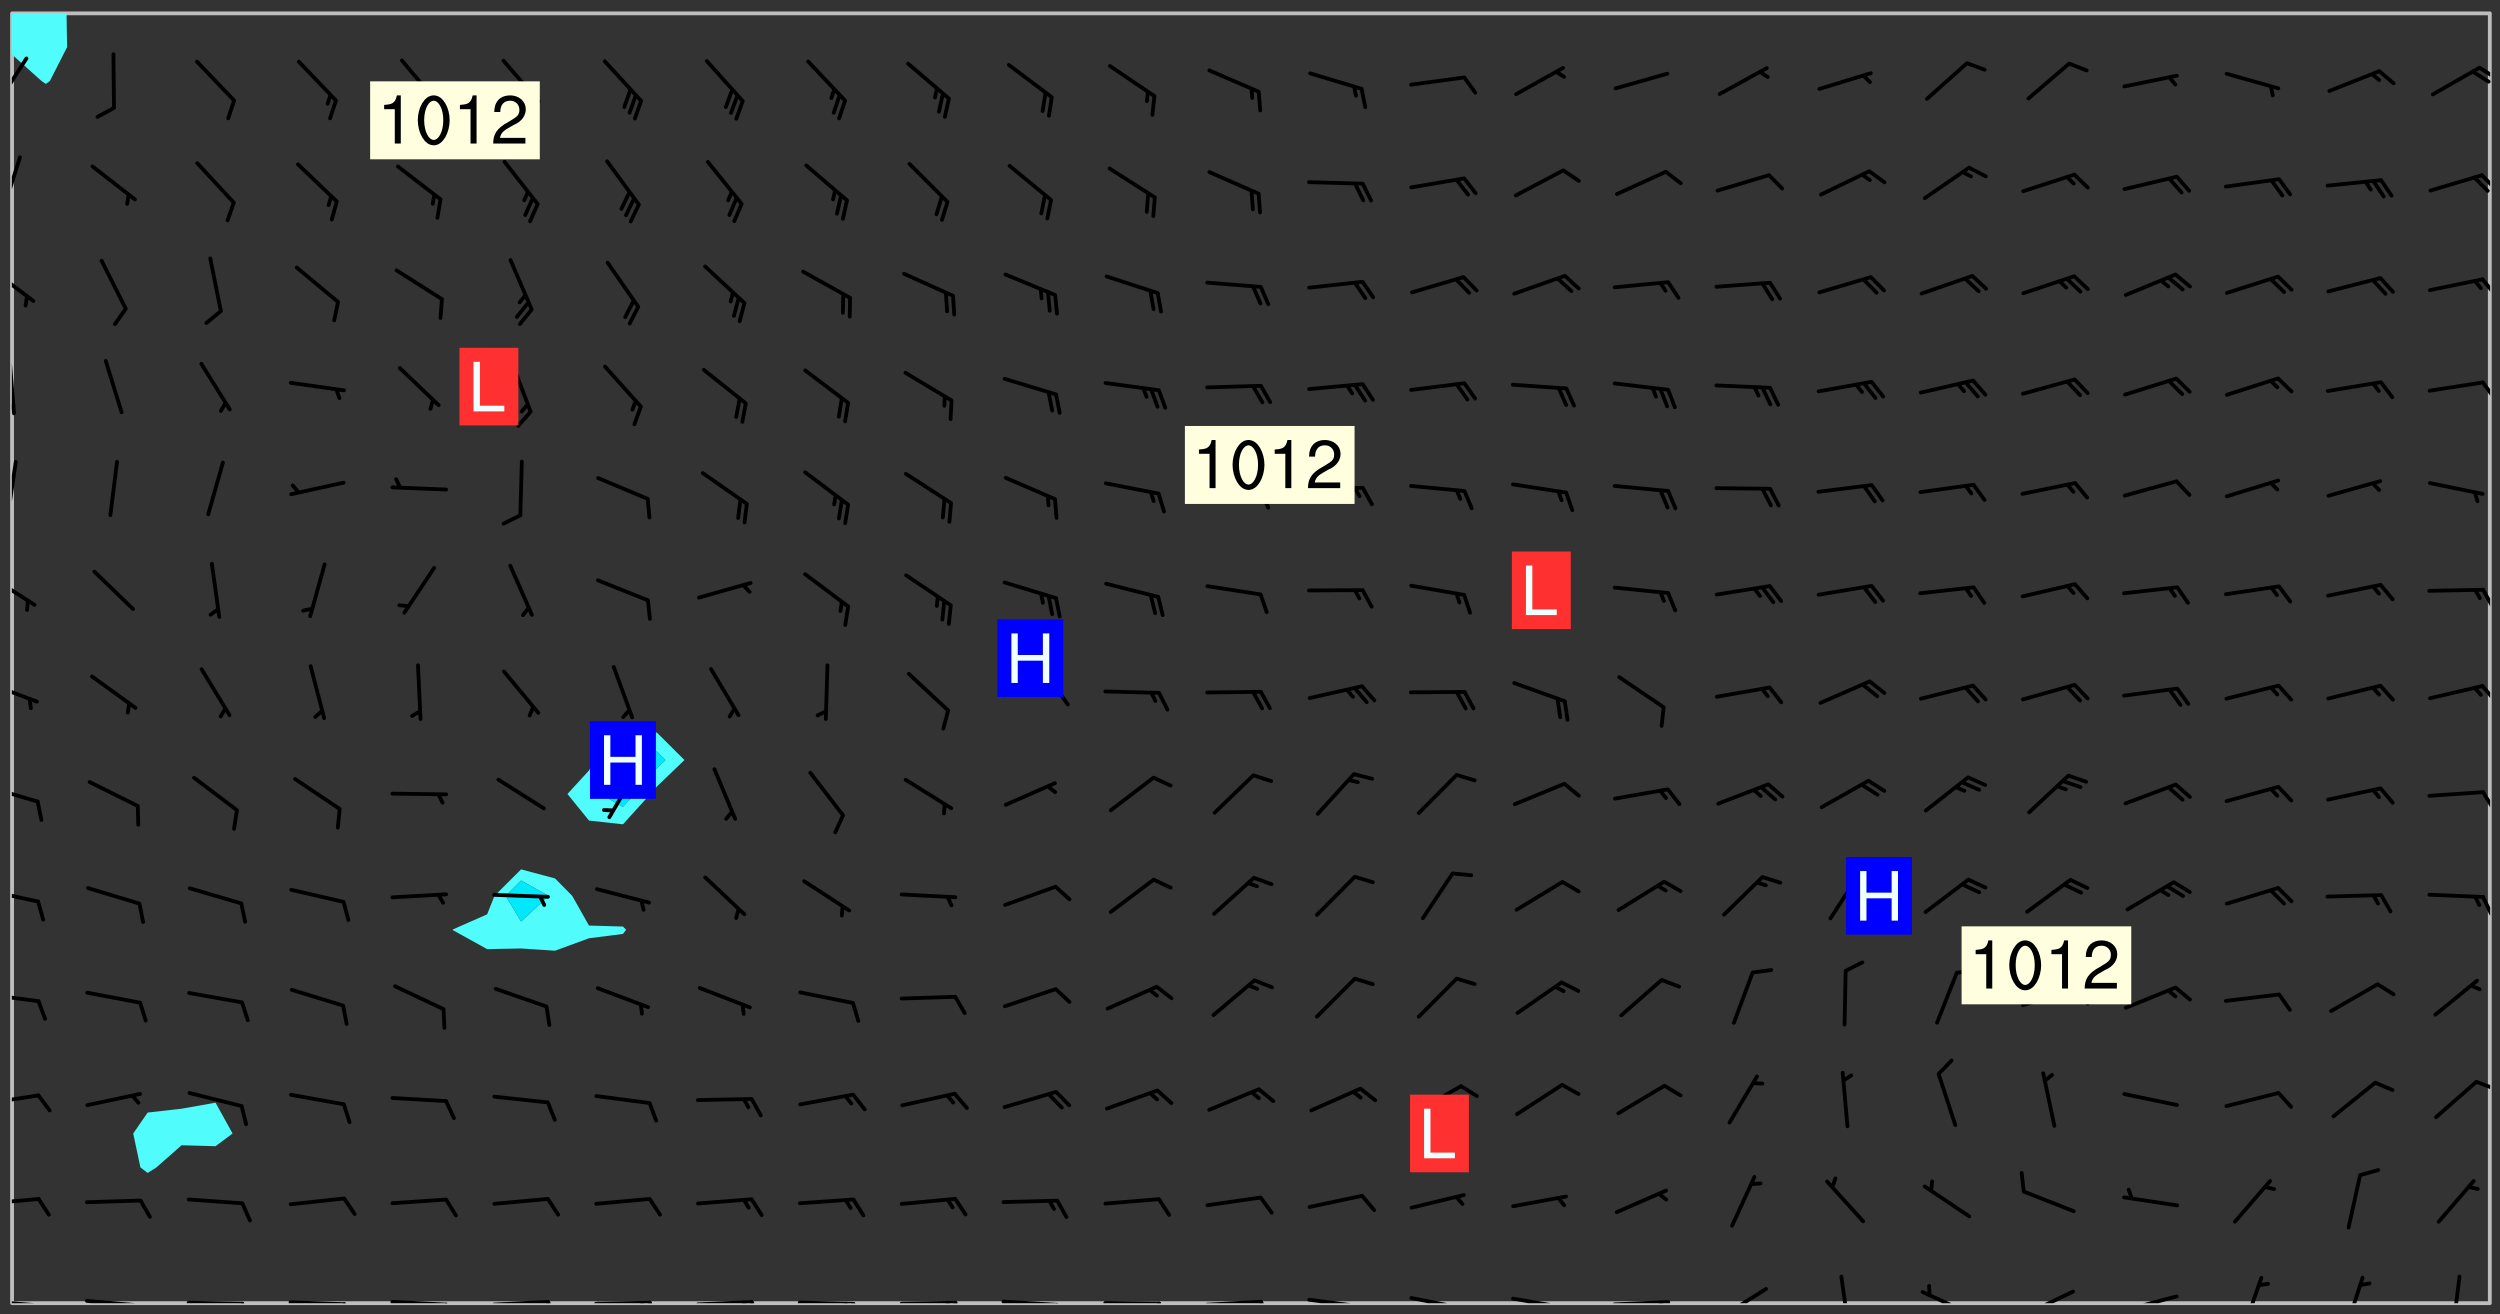 <svg xmlns="http://www.w3.org/2000/svg" role="img" xmlns:xlink="http://www.w3.org/1999/xlink" viewBox="142.45 309.95 326.84 171.84"><rect x="142.45" y="309.95" width="326.84" height="171.84" fill="#333333" stroke="none"/><defs><clipPath id="clip2"><path d="M 144 317 L 145 317 L 145 480.328 L 144 480.328 Z M 144 317"/></clipPath><clipPath id="clip3"><path d="M 144 311.672 L 145 311.672 L 145 318 L 144 318 Z M 144 311.672"/></clipPath><clipPath id="clip4"><path d="M 144 311.672 L 468 311.672 L 468 480.328 L 144 480.328 Z M 144 311.672"/></clipPath><clipPath id="clip5"><path d="M 144 311.672 L 152 311.672 L 152 321 L 144 321 Z M 144 311.672"/></clipPath><clipPath id="clip6"><path d="M 467 311.672 L 468 311.672 L 468 480.328 L 467 480.328 Z M 467 311.672"/></clipPath><clipPath id="clip7"><path d="M 144 479 L 148 479 L 148 480.328 L 144 480.328 Z M 144 479"/></clipPath><clipPath id="clip8"><path d="M 147 480 L 149 480 L 149 480.328 L 147 480.328 Z M 147 480"/></clipPath><clipPath id="clip9"><path d="M 153 479 L 162 479 L 162 480.328 L 153 480.328 Z M 153 479"/></clipPath><clipPath id="clip10"><path d="M 160 480 L 163 480 L 163 480.328 L 160 480.328 Z M 160 480"/></clipPath><clipPath id="clip11"><path d="M 166 480 L 175 480 L 175 480.328 L 166 480.328 Z M 166 480"/></clipPath><clipPath id="clip12"><path d="M 173 480 L 176 480 L 176 480.328 L 173 480.328 Z M 173 480"/></clipPath><clipPath id="clip13"><path d="M 180 479 L 188 479 L 188 480.328 L 180 480.328 Z M 180 479"/></clipPath><clipPath id="clip14"><path d="M 187 480 L 189 480 L 189 480.328 L 187 480.328 Z M 187 480"/></clipPath><clipPath id="clip15"><path d="M 193 479 L 202 479 L 202 480.328 L 193 480.328 Z M 193 479"/></clipPath><clipPath id="clip16"><path d="M 200 480 L 203 480 L 203 480.328 L 200 480.328 Z M 200 480"/></clipPath><clipPath id="clip17"><path d="M 206 479 L 215 479 L 215 480.328 L 206 480.328 Z M 206 479"/></clipPath><clipPath id="clip18"><path d="M 213 479 L 216 479 L 216 480.328 L 213 480.328 Z M 213 479"/></clipPath><clipPath id="clip19"><path d="M 220 480 L 228 480 L 228 480.328 L 220 480.328 Z M 220 480"/></clipPath><clipPath id="clip20"><path d="M 227 480 L 229 480 L 229 480.328 L 227 480.328 Z M 227 480"/></clipPath><clipPath id="clip21"><path d="M 226 480 L 228 480 L 228 480.328 L 226 480.328 Z M 226 480"/></clipPath><clipPath id="clip22"><path d="M 233 479 L 241 479 L 241 480.328 L 233 480.328 Z M 233 479"/></clipPath><clipPath id="clip23"><path d="M 240 479 L 243 479 L 243 480.328 L 240 480.328 Z M 240 479"/></clipPath><clipPath id="clip24"><path d="M 239 479 L 241 479 L 241 480.328 L 239 480.328 Z M 239 479"/></clipPath><clipPath id="clip25"><path d="M 246 479 L 255 479 L 255 480.328 L 246 480.328 Z M 246 479"/></clipPath><clipPath id="clip26"><path d="M 253 480 L 256 480 L 256 480.328 L 253 480.328 Z M 253 480"/></clipPath><clipPath id="clip27"><path d="M 252 480 L 254 480 L 254 480.328 L 252 480.328 Z M 252 480"/></clipPath><clipPath id="clip28"><path d="M 260 480 L 268 480 L 268 480.328 L 260 480.328 Z M 260 480"/></clipPath><clipPath id="clip29"><path d="M 267 480 L 269 480 L 269 480.328 L 267 480.328 Z M 267 480"/></clipPath><clipPath id="clip30"><path d="M 266 480 L 268 480 L 268 480.328 L 266 480.328 Z M 266 480"/></clipPath><clipPath id="clip31"><path d="M 273 479 L 281 479 L 281 480.328 L 273 480.328 Z M 273 479"/></clipPath><clipPath id="clip32"><path d="M 280 480 L 282 480 L 282 480.328 L 280 480.328 Z M 280 480"/></clipPath><clipPath id="clip33"><path d="M 286 480 L 295 480 L 295 480.328 L 286 480.328 Z M 286 480"/></clipPath><clipPath id="clip34"><path d="M 293 480 L 296 480 L 296 480.328 L 293 480.328 Z M 293 480"/></clipPath><clipPath id="clip35"><path d="M 300 479 L 308 479 L 308 480.328 L 300 480.328 Z M 300 479"/></clipPath><clipPath id="clip36"><path d="M 307 479 L 309 479 L 309 480.328 L 307 480.328 Z M 307 479"/></clipPath><clipPath id="clip37"><path d="M 313 479 L 321 479 L 321 480.328 L 313 480.328 Z M 313 479"/></clipPath><clipPath id="clip38"><path d="M 319 480 L 321 480 L 321 480.328 L 319 480.328 Z M 319 480"/></clipPath><clipPath id="clip39"><path d="M 326 479 L 335 479 L 335 480.328 L 326 480.328 Z M 326 479"/></clipPath><clipPath id="clip40"><path d="M 332 480 L 334 480 L 334 480.328 L 332 480.328 Z M 332 480"/></clipPath><clipPath id="clip41"><path d="M 340 479 L 348 479 L 348 480.328 L 340 480.328 Z M 340 479"/></clipPath><clipPath id="clip42"><path d="M 345 480 L 347 480 L 347 480.328 L 345 480.328 Z M 345 480"/></clipPath><clipPath id="clip43"><path d="M 353 479 L 361 479 L 361 480.328 L 353 480.328 Z M 353 479"/></clipPath><clipPath id="clip44"><path d="M 359 479 L 361 479 L 361 480.328 L 359 480.328 Z M 359 479"/></clipPath><clipPath id="clip45"><path d="M 367 478 L 374 478 L 374 480.328 L 367 480.328 Z M 367 478"/></clipPath><clipPath id="clip46"><path d="M 382 476 L 385 476 L 385 480.328 L 382 480.328 Z M 382 476"/></clipPath><clipPath id="clip47"><path d="M 393 478 L 401 478 L 401 480.328 L 393 480.328 Z M 393 478"/></clipPath><clipPath id="clip48"><path d="M 406 478 L 414 478 L 414 480.328 L 406 480.328 Z M 406 478"/></clipPath><clipPath id="clip49"><path d="M 419 479 L 428 479 L 428 480.328 L 419 480.328 Z M 419 479"/></clipPath><clipPath id="clip50"><path d="M 435 476 L 439 476 L 439 480.328 L 435 480.328 Z M 435 476"/></clipPath><clipPath id="clip51"><path d="M 448 476 L 452 476 L 452 480.328 L 448 480.328 Z M 448 476"/></clipPath><clipPath id="clip52"><path d="M 462 476 L 465 476 L 465 480.328 L 462 480.328 Z M 462 476"/></clipPath><clipPath id="clip53"><path d="M 144 466 L 148 466 L 148 468 L 144 468 Z M 144 466"/></clipPath><clipPath id="clip54"><path d="M 144 452 L 148 452 L 148 455 L 144 455 Z M 144 452"/></clipPath><clipPath id="clip55"><path d="M 465 451 L 468 451 L 468 453 L 465 453 Z M 465 451"/></clipPath><clipPath id="clip56"><path d="M 144 439 L 148 439 L 148 442 L 144 442 Z M 144 439"/></clipPath><clipPath id="clip57"><path d="M 144 426 L 148 426 L 148 429 L 144 429 Z M 144 426"/></clipPath><clipPath id="clip58"><path d="M 466 426 L 468 426 L 468 430 L 466 430 Z M 466 426"/></clipPath><clipPath id="clip59"><path d="M 144 412 L 148 412 L 148 415 L 144 415 Z M 144 412"/></clipPath><clipPath id="clip60"><path d="M 466 413 L 468 413 L 468 416 L 466 416 Z M 466 413"/></clipPath><clipPath id="clip61"><path d="M 144 398 L 148 398 L 148 402 L 144 402 Z M 144 398"/></clipPath><clipPath id="clip62"><path d="M 466 399 L 468 399 L 468 402 L 466 402 Z M 466 399"/></clipPath><clipPath id="clip63"><path d="M 144 384 L 148 384 L 148 390 L 144 390 Z M 144 384"/></clipPath><clipPath id="clip64"><path d="M 466 386 L 468 386 L 468 390 L 466 390 Z M 466 386"/></clipPath><clipPath id="clip65"><path d="M 144 370 L 145 370 L 145 378 L 144 378 Z M 144 370"/></clipPath><clipPath id="clip66"><path d="M 144 356 L 145 356 L 145 365 L 144 365 Z M 144 356"/></clipPath><clipPath id="clip67"><path d="M 144 362 L 145 362 L 145 364 L 144 364 Z M 144 362"/></clipPath><clipPath id="clip68"><path d="M 466 359 L 468 359 L 468 363 L 466 363 Z M 466 359"/></clipPath><clipPath id="clip69"><path d="M 144 344 L 148 344 L 148 350 L 144 350 Z M 144 344"/></clipPath><clipPath id="clip70"><path d="M 466 346 L 468 346 L 468 349 L 466 349 Z M 466 346"/></clipPath><clipPath id="clip71"><path d="M 144 330 L 146 330 L 146 338 L 144 338 Z M 144 330"/></clipPath><clipPath id="clip72"><path d="M 466 332 L 468 332 L 468 335 L 466 335 Z M 466 332"/></clipPath><clipPath id="clip73"><path d="M 144 317 L 147 317 L 147 324 L 144 324 Z M 144 317"/></clipPath><clipPath id="clip74"><path d="M 466 318 L 468 318 L 468 321 L 466 321 Z M 466 318"/></clipPath><clipPath id="clip75"><path d="M 465 319 L 468 319 L 468 321 L 465 321 Z M 465 319"/></clipPath><g id="surface422" clip-path="url(#clip1)"><path fill="#fff" fill-opacity="0" fill-rule="evenodd" d="M 0 0 L 1000 0 L 1000 1000 L 0 1000 Z M 0 0"/><path fill="#d3d3d3" fill-opacity="0" fill-rule="evenodd" d="M162.152 355.867L161.918 356.16 161.977 356.395 162.094 356.566 162.27 356.801 162.562 357.148 162.676 357.207 162.793 357.035 162.852 356.801 163.027 356.625 163.492 356.449 164.191 356.449 164.426 356.742 164.715 357.559 164.773 357.734 164.949 357.965 165.301 358.199 166 358.898 166.172 359.074 166.406 359.422 166.641 359.832 166.93 360.414 167.34 360.879 167.57 361.113 167.805 361.289 167.922 361.52 168.098 361.812 168.27 362.977 168.27 363.211 168.328 363.5 168.387 363.617 168.504 363.734 168.852 364.145 168.969 364.316 169.145 364.492 169.32 364.727 169.438 364.898 169.609 365.25 169.668 365.484 169.902 365.891 170.137 365.832 169.961 366.008 169.902 366.938 169.32 366.938 169.086 366.824 168.738 366.938 168.621 367.055 168.562 367.348 168.504 367.523 168.387 367.695 167.922 367.988 167.863 368.223 167.805 368.336 167.805 368.98 167.863 369.152 167.863 369.562 167.922 369.621 167.922 370.027 167.98 370.434 168.098 370.609 168.156 370.668 168.387 371.309 168.328 371.602 168.328 372.301 168.27 372.883 168.27 373.117 168.211 373.348 168.156 373.699 168.156 375.621 168.211 375.738 168.637 375.738 168.27 375.855 168.246 376.207 169.137 377.375 170.879 377.914 172.219 378.273 172.219 378.812 172.309 379.621 172.844 380.336 174.363 380.605 175.254 380.52 175.344 381.684 175.879 381.863 177.039 381.684 179.094 380.699 180.254 380.336 182.133 380.16 183.828 379.98 183.648 380.699 182.133 380.785 180.883 380.875 180.078 381.145 179.004 381.953 179.273 382.672 179.809 383.57 179.629 384.195 179.363 385.004 179.629 386.082 180.254 386.98 181.059 387.16 182.309 386.98 182.043 387.703 182.141 388.207 182.195 388.5 182.195 388.672 182.254 388.965 182.254 389.371 182.43 389.488 182.781 389.605 183.188 389.605 183.48 389.43 183.594 389.312 183.652 389.195 183.77 388.965 183.828 388.789 184.18 388.324 184.41 388.148 184.586 388.09 184.762 388.148 184.82 388.324 184.938 389.312 184.992 389.781 185.051 389.953 185.168 390.188 185.344 390.246 186.16 390.305 186.449 390.305 186.566 390.539 186.625 390.945 186.684 391.297 186.684 392.402 186.801 392.695 186.918 393.043 187.207 393.742 187.383 394.094 187.965 394.848 188.316 395.023 188.488 395.082 188.957 395.316 189.598 395.781 189.945 396.016 190.238 396.191 190.531 396.246 190.762 396.309 191.578 396.656 191.871 396.832 191.984 397.004 192.336 397.355 192.453 397.531 192.977 398.172 192.977 398.461 193.035 398.812 193.035 399.16 193.094 399.512 193.152 399.801 193.27 399.859 193.441 399.918 193.617 399.918 194.199 400.152 194.375 400.27 194.551 400.559 194.727 400.793 194.84 401.027 195.133 401.258 195.25 401.375 195.25 401.785 195.309 401.84 195.598 402.074 195.832 402.191 195.891 402.309 196.008 402.48 196.066 402.598 196.297 402.832 196.355 403.008 196.59 403.066 196.707 403.125 196.59 403.238 196.531 403.355 196.531 403.473 196.414 403.766 196.297 404.055 196.297 404.637 196.473 404.754 196.59 404.812 196.648 404.93 196.766 405.047 196.879 405.105 197.055 405.453 197.113 405.805 197.172 406.211 197.172 406.387 197.113 406.562 196.996 407.262 196.996 407.434 197.113 407.609 197.406 407.902 197.812 407.902 197.988 408.02 198.105 408.191 198.223 408.484 198.223 408.719 197.695 408.719 197.465 408.484 197.23 408.484 197.055 408.543 196.996 409.242 197.055 409.59 197.172 409.766 197.348 410.176 197.465 410.406 197.754 410.875 197.93 410.93 198.453 410.93 198.688 410.988 199.445 411.629 199.504 411.922 199.504 412.156 199.562 412.215 199.793 412.562 199.793 412.914 199.676 413.086 199.676 413.379 199.969 413.668 200.262 413.844 200.434 413.902 200.727 414.078 201.02 414.195 201.602 414.602 201.891 414.836 202.184 415.012 202.402 415.172 202.418 415.184 202.648 415.359 203.289 415.883 203.465 416.117 203.582 416.293 203.758 416.469 203.871 416.641 203.871 417.281 203.988 417.457 204.457 417.574 205.039 417.691 205.273 417.75 205.504 417.863 205.797 417.98 205.91 418.039 206.496 418.391 206.785 418.562 206.961 418.625 207.137 418.68 207.312 418.738 208.012 419.09 208.301 419.266 208.535 419.32 208.824 419.496 209.059 419.613 209.699 420.02 209.992 420.137 210.164 420.195 210.398 420.254 210.809 420.312 211.039 420.371 211.273 420.488 211.332 420.66 210.922 420.836 211.391 420.895 211.449 421.188 211.562 421.422 211.738 421.477 211.973 421.535 212.148 421.594 212.555 421.711 213.195 421.945 213.312 422.117 213.371 422.352 213.371 422.527 213.312 422.645 213.254 423.051 213.488 423.285 213.605 423.344 213.953 423.461 214.594 423.691 214.77 423.809 215.059 423.926 215.234 424.102 215.469 424.566 216.051 425.672 216.227 425.848 216.574 426.023 216.75 426.141 217.102 426.258 218.148 426.781 218.383 426.84 218.848 426.953 219.141 427.012 219.605 427.188 220.363 427.77 220.598 428.004 220.945 428.469 221.121 428.645 221.41 428.879 222.227 429.578 222.52 429.754 222.809 430.043 223.102 430.219 223.395 430.508 224.09 431.148 224.266 431.324 224.559 431.559 224.848 431.793 225.316 432.082 225.957 432.664 226.305 432.898 226.539 433.191 226.887 433.539 227.238 434.004 228.172 434.996 228.52 435.402 228.637 435.578 228.871 435.637 228.984 435.754 229.629 435.93 229.859 436.043 230.094 436.102 230.387 436.277 230.617 436.395 231.551 437.094 231.957 437.5 232.191 437.676 232.598 437.852 232.832 437.969 233.648 438.316 233.996 438.551 234.23 438.668 234.523 438.957 234.754 439.074 235.512 439.426 235.863 439.598 236.094 439.656 236.387 439.773 236.621 439.832 237.492 440.008 238.309 440.008 238.777 440.238 238.949 440.297 239.824 440.996 240.289 441.113 240.582 441.172 240.758 441.23 240.988 441.289 241.457 441.348 241.805 441.406 242.156 441.465 242.562 441.523 242.855 441.523 243.027 441.582 243.027 441.812 243.203 441.988 243.496 441.988 243.844 442.047 244.195 442.105 244.895 442.223 245.535 442.223 246 441.988 246.293 441.812 246.465 441.695 246.875 441.523 247.164 441.348 248.098 440.883 248.566 440.59 249.09 440.297 249.555 440.125 250.02 439.949 251.07 439.484 251.359 439.367 251.77 439.25 252.059 439.133 252.586 438.957 254.102 438.258 254.684 437.91 254.973 437.852 255.266 437.793 255.613 437.676 256.488 437.445 256.84 437.328 256.953 437.328 257.188 437.27 258.062 437.035 258.297 436.977 259.109 436.977 259.461 436.918 260.277 436.801 260.449 436.742 260.801 436.688 261.094 436.629 261.324 436.57 262.141 436.395 262.316 436.336 262.664 436.336 262.898 436.277 263.363 436.16 264.121 435.988 264.355 435.93 264.703 435.93 265.113 435.812 265.402 435.754 266.688 435.695 266.977 435.695 267.387 435.637 267.617 435.578 267.793 435.578 268.668 435.461 269.074 435.461 269.484 435.344 269.832 435.344 270.184 435.23 271.055 435.172 272.805 435.172 273.852 435.461 274.262 435.578 274.551 435.695 274.902 435.812 275.191 435.93 276.242 436.102 276.531 436.16 276.824 436.16 277.117 436.219 277.289 436.277 277.699 436.336 277.871 436.395 277.988 436.453 278.105 436.453 278.223 436.512 278.574 436.57 278.688 436.57 279.098 436.637 281.02 437.031 282.945 437.426 284.465 437.875 286.16 438.594 288.305 439.398 289.91 438.68 291.34 437.875 292.5 436.797 293.75 436.348 296.785 435.629 298.66 435.27 300.805 433.922 303.039 432.668 305.539 431.41 307.234 430.961 309.02 430.781 310.18 430.512 310.805 431.051 312.145 430.781 312.859 429.793 313.844 428.449 314.289 428.27 315.094 427.91 316.969 427.371 318.754 426.922 320.004 426.652 321.164 426.562 322.863 426.473 324.824 426.203 326.074 426.113 326.613 426.113 327.238 426.023 328.129 426.023 330.273 425.844 332.684 425.664 335.273 425.574 336.969 425.754 338.578 425.844 340.008 426.203 341.168 426.922 343.043 427.91 344.203 429.438 344.469 430.152 345.098 430.242 345.453 431.141 345.988 431.68 346.523 433.207 347.598 433.566 348.133 433.566 347.328 434.102 347.418 435.809 348.133 438.504 349.023 439.309 349.918 440.297 350.633 441.555 352.418 442.094 353.938 441.914 354.293 443.258 355.902 442.453 356.883 441.914 357.152 442.184 357.469 441.969 357.688 441.824 358.488 442.273 358.938 441.914 359.293 441.914 359.828 441.645 360.367 440.926 360.902 440.656 361.527 439.668 362.688 440.117 363.527 440.488 364.922 441.105 366.617 440.926 368.223 440.926 370.008 441.016 370.188 439.309 370.723 437.965 371.527 438.234 372.02 439.082 372.422 439.488 372.332 440.027 372.332 440.387 373.047 440.836 373.758 440.566 375.188 440.566 375.547 441.555 375.992 442.812 376.707 444.156 377.957 444.785 379.652 445.414 380.367 445.234 380.547 444.695 381.527 444.605 381.977 444.965 382.062 446.223 381.797 446.852 381.262 447.031 381.262 447.57 381.977 448.555 382.242 449.094 383.227 450.082 384.027 451.16 383.762 451.52 383.672 452.418 383.047 454.75 382.691 456.816 382.602 458.609 382.422 459.328 382.332 459.867 382.332 461.305 381.352 463.188 380.992 464.895 380.457 465.793 379.652 466.961 379.387 467.5 381.441 468.754 381.527 469.113 381.172 469.652 381.082 469.473 381.082 470.281 381.172 471.719 380.727 472.434 379.652 472.527 379.387 473.242 379.922 474.141 380.727 474.859 381.887 475.668 383.227 475.938 383.672 476.297 383.316 476.746 381.527 476.656 380.277 476.207 379.562 475.488 378.938 475.398 378.762 478.988 378.574 480.297 467.934 480.297 467.934 311.703 412.664 311.703 412.664 360.785 413.426 360.91 416.715 361.453 418.738 364.289 418.738 367.043 421.09 367.375 423.438 367.707 427.488 367.707 426.109 371.867 424.086 372.574 422.062 373.277 421.52 373.621 418.926 375.238 418.738 375.355 416.715 373.277 415.984 370.535 413.312 368.457 411.938 364.957 411.871 364.875 409.914 362.203 412.664 360.785 412.664 311.703 294.422 311.703 294.422 403.117 294.539 403.148 294.672 403.16 294.746 403.234 294.852 403.281 294.941 403.34 295.027 403.398 295.117 403.457 295.414 403.754 295.473 403.844 295.504 403.961 295.531 404.078 295.547 404.215 295.516 404.332 295.457 404.422 295.398 404.508 295.355 404.613 295.309 404.715 295.281 404.836 295.281 404.98 295.457 405.25 295.605 405.398 295.68 405.484 295.754 405.559 295.797 405.664 295.859 405.754 295.918 405.84 295.961 405.945 296.02 406.035 296.066 406.137 296.109 406.242 296.168 406.328 296.285 406.508 296.359 406.582 296.422 406.668 296.48 406.758 296.523 406.863 296.582 406.953 296.641 407.039 296.703 407.129 296.762 407.219 296.805 407.32 296.922 407.5 296.996 407.574 297.055 407.66 297.129 407.734 297.219 407.793 297.324 407.84 297.473 407.84 297.605 407.824 297.738 407.84 297.84 407.793 297.914 407.719 297.961 407.617 297.945 407.484 297.945 407.336 297.898 407.23 297.871 407.113 297.824 407.012 297.797 406.891 297.754 406.789 297.691 406.699 297.648 406.598 297.605 406.492 297.574 406.375 297.559 406.242 297.547 406.105 297.633 406.047 297.691 405.961 297.812 405.93 297.855 406.035 297.871 406.168 297.871 406.285 297.93 406.387 297.988 406.477 298.078 406.535 298.227 406.684 298.285 406.773 298.328 406.879 298.316 406.98 298.402 407.039 298.508 407.086 298.594 407.145 298.684 407.203 298.758 407.277 298.641 407.305 298.535 407.352 298.449 407.41 298.375 407.484 298.316 407.574 298.254 407.66 298.227 407.781 298.18 407.883 298.137 407.988 298.105 408.105 298.094 408.238 298.078 408.371 298.078 408.52 298.105 408.637 298.152 408.742 298.195 408.844 298.254 408.934 298.328 409.008 298.418 409.066 298.492 409.141 298.582 409.199 298.641 409.289 298.684 409.395 298.73 409.496 298.848 409.527 298.98 409.543 299.129 409.543 299.246 409.512 299.352 409.555 299.395 409.66 299.441 409.762 299.469 409.883 299.5 410 299.527 410.117 299.559 410.238 299.586 410.355 299.691 410.398 299.793 410.445 299.926 410.43 300.074 410.578 300.137 410.664 300.211 410.738 300.281 410.812 300.371 410.875 300.477 410.918 300.578 410.961 300.695 410.992 300.832 411.008 300.949 410.977 301.023 410.902 301.051 410.785 301.039 410.652 301.008 410.531 300.98 410.414 301.023 410.309 301.141 410.309 301.23 410.371 301.348 410.398 301.496 410.398 301.629 410.414 301.777 410.414 301.91 410.43 302.043 410.414 302.191 410.414 302.324 410.398 302.457 410.387 302.594 410.398 302.711 410.371 302.844 410.355 303.035 410.297 302.977 410.473 302.961 410.605 302.934 410.727 302.918 410.859 302.859 410.945 302.727 410.961 302.621 411.008 302.516 411.051 302.398 411.082 302.281 411.109 302.016 411.141 301.867 411.141 301.734 411.156 301.66 411.23 301.719 411.316 301.867 411.465 301.984 411.645 302.059 411.715 302.148 411.777 302.238 411.836 302.324 411.895 302.414 411.953 302.516 411.996 302.621 412.059 302.727 412.102 302.812 412.16 302.918 412.207 303.02 412.25 303.199 412.367 303.258 412.457 303.215 412.559 303.168 412.664 303.184 412.797 303.406 413.02 303.465 413.109 303.508 413.211 303.539 413.332 303.582 413.434 303.598 413.566 303.629 413.684 303.641 413.82 303.672 413.938 303.82 414.086 303.922 414.129 304.027 414.172 304.145 414.203 304.277 414.219 304.414 414.234 304.531 414.234 304.648 414.203 304.738 414.145 304.781 414.039 304.828 413.938 304.871 413.832 304.902 413.715 304.914 413.582 304.914 413.434 304.902 413.301 304.887 413.168 304.855 413.051 304.812 412.945 304.766 412.84 304.723 412.738 304.68 412.633 304.664 412.5 304.68 412.367 304.707 412.25 304.738 412.133 304.766 412.012 304.812 411.91 304.902 411.852 304.988 411.789 305.062 411.715 305.152 411.656 305.375 411.434 305.434 411.348 305.508 411.273 305.625 411.094 305.684 411.008 305.684 410.859 305.609 410.785 305.508 410.738 305.402 410.695 305.301 410.652 305.242 410.562 305.195 410.457 305.168 410.34 305.258 410.281 305.375 410.25 305.477 410.207 305.656 410.09 305.805 409.941 305.816 409.809 305.805 409.703 305.715 409.645 305.582 409.66 305.434 409.66 305.301 409.676 305.168 409.66 305.047 409.629 304.961 409.57 304.887 409.496 304.828 409.406 304.766 409.32 304.648 409.141 304.59 409.055 304.621 408.934 304.707 408.875 304.828 408.844 304.887 408.758 304.887 408.637 304.855 408.52 304.797 408.43 304.738 408.344 304.691 408.238 304.664 408.121 304.648 407.988 304.707 407.898 304.781 407.824 304.871 407.766 304.988 407.586 305.062 407.512 305.121 407.426 305.27 407.277 305.391 407.246 305.523 407.23 305.656 407.246 305.73 407.32 305.773 407.426 305.789 407.559 305.758 407.676 305.641 407.707 305.508 407.719 305.359 407.867 305.316 407.973 305.27 408.074 305.242 408.195 305.211 408.312 305.211 408.461 305.242 408.578 305.285 408.684 305.344 408.773 305.418 408.844 305.492 408.918 305.609 408.949 305.73 408.977 305.848 408.949 305.98 408.934 306.098 408.934 306.188 408.992 306.262 409.066 306.309 409.172 306.367 409.258 306.469 409.305 306.602 409.32 306.707 409.363 306.793 409.422 306.781 409.527 306.707 409.602 306.527 409.719 306.469 409.809 306.379 409.867 306.309 409.941 306.234 410.016 306.172 410.105 306.145 410.223 306.129 410.355 306.145 410.488 306.129 410.621 306.129 410.77 306.145 410.902 306.172 411.02 306.203 411.141 306.277 411.215 306.367 411.273 306.453 411.332 306.543 411.391 306.66 411.422 306.66 411.508 306.559 411.555 306.469 411.613 306.203 411.645 306.086 411.672 305.938 411.672 305.832 411.715 305.73 411.762 305.672 411.852 305.609 412.086 305.598 412.219 305.566 412.34 305.551 412.473 305.551 412.766 305.539 412.898 305.551 413.035 305.566 413.168 305.699 413.184 305.832 413.195 305.953 413.227 306.039 413.285 306.113 413.359 306.16 413.465 306.203 413.566 306.219 413.699 306.219 414.145 306.203 414.277 306.203 414.723 306.234 414.988 306.262 415.105 306.277 415.238 306.309 415.355 306.395 415.566 306.426 415.832 306.426 415.98 306.395 416.098 306.367 416.215 306.336 416.336 306.309 416.453 306.277 416.57 306.246 416.691 306.234 416.824 306.219 416.957 306.309 417.016 306.426 416.984 306.527 417 306.574 417.105 306.543 417.371 306.543 417.812 306.5 417.918 306.453 418.023 306.41 418.125 306.367 418.23 306.309 418.316 306.277 418.438 306.234 418.555 306.203 418.672 306.188 418.805 306.203 418.938 306.262 419.027 306.367 419.074 306.453 419.133 306.512 419.219 306.5 419.355 306.469 419.473 306.426 419.574 306.426 420.02 306.41 420.152 306.41 420.301 306.379 420.418 306.336 420.523 306.309 420.641 306.262 420.746 306.219 420.848 306.188 420.969 306.16 421.086 306.129 421.219 306.098 421.336 306.07 421.453 306.027 421.559 305.996 421.676 305.965 421.797 305.953 421.93 305.938 422.062 305.938 422.359 305.965 422.477 305.965 422.625 306.012 423.023 306.039 423.141 306.098 423.23 306.219 423.262 306.367 423.262 306.5 423.246 306.559 423.336 306.559 423.453 306.5 423.543 306.41 423.602 306.309 423.645 306.203 423.691 306.113 423.75 306.027 423.809 305.891 423.824 305.773 423.793 305.641 423.777 305.539 423.824 305.477 423.91 305.465 424.047 305.449 424.18 305.418 424.297 305.391 424.414 305.375 424.547 305.344 424.668 305.344 424.965 305.359 425.098 305.391 425.215 305.391 425.363 305.402 425.496 305.402 425.645 305.375 425.762 305.328 425.863 305.301 425.984 305.27 426.102 305.211 426.191 305.137 426.266 305.035 426.309 304.93 426.355 304.812 426.383 304.691 426.414 304.59 426.367 304.648 426.281 304.754 426.234 304.781 426.117 304.812 426 304.84 425.879 304.871 425.762 304.871 425.613 304.887 425.48 304.855 425.363 304.812 425.258 304.707 425.273 304.633 425.348 304.531 425.391 304.441 425.453 304.367 425.527 304.324 425.629 304.309 425.762 304.277 425.879 304.25 426 304.219 426.117 304.191 426.234 304.16 426.355 304.133 426.473 304.102 426.59 304.059 426.695 303.969 426.754 303.879 426.754 303.762 426.723 303.73 426.637 303.746 426.5 303.715 426.383 303.715 426.234 303.703 426.102 303.703 425.953 303.641 425.719 303.613 425.598 303.57 425.496 303.523 425.391 303.465 425.305 303.406 425.215 303.363 425.109 303.301 425.023 303.152 424.875 303.082 424.801 302.977 424.754 302.871 424.711 302.77 424.668 302.473 424.371 302.383 424.297 302.297 424.238 302.191 424.195 302.102 424.133 302.016 424.074 301.91 424.031 301.82 423.973 301.734 423.91 301.66 423.84 301.555 423.793 301.469 423.734 301.363 423.691 301.273 423.629 301.172 423.586 301.066 423.543 300.98 423.484 300.875 423.438 300.77 423.395 300.668 423.348 300.578 423.289 300.477 423.246 300.371 423.203 300.281 423.141 300.164 423.113 300.031 423.098 299.898 423.113 299.75 423.113 299.617 423.129 299.5 423.098 299.41 423.039 299.336 422.965 299.246 422.906 299.145 422.859 298.996 422.859 298.875 422.832 298.773 422.789 298.699 422.715 298.582 422.535 298.492 422.477 298.391 422.434 298.301 422.371 298.195 422.328 298.105 422.27 298.02 422.211 297.914 422.164 297.855 422.078 297.797 421.988 297.754 421.883 297.707 421.781 297.633 421.707 297.547 421.648 297.473 421.574 297.383 421.516 297.16 421.293 297.117 421.188 297.086 420.922 297.191 420.879 297.336 420.879 297.441 420.922 297.516 420.996 297.605 421.055 297.691 421.113 297.797 421.16 297.887 421.219 298.035 421.367 298.105 421.441 298.254 421.59 298.316 421.676 298.391 421.75 298.477 421.809 298.551 421.883 298.641 421.945 298.73 422.004 298.816 422.062 299.086 422.238 299.188 422.285 299.293 422.328 299.395 422.371 299.441 422.297 299.5 422.211 299.574 422.137 299.645 422.062 299.75 422.105 299.824 422.18 299.883 422.27 299.926 422.371 299.973 422.477 300.016 422.582 300.137 422.609 300.254 422.582 300.328 422.492 300.371 422.387 300.43 422.297 300.504 422.223 300.609 422.18 300.727 422.152 300.859 422.164 300.949 422.223 301.098 422.371 301.156 422.461 301.199 422.566 301.246 422.668 301.289 422.773 301.332 422.875 301.438 422.922 301.543 422.965 301.676 422.98 301.762 422.922 301.82 422.832 301.895 422.758 302 422.715 302.117 422.742 302.223 422.789 302.324 422.832 302.43 422.875 302.531 422.922 302.711 423.039 302.711 423.156 302.695 423.289 302.711 423.422 302.727 423.559 302.785 423.645 302.887 423.691 303.008 423.719 303.125 423.75 303.273 423.75 303.391 423.719 303.449 423.629 303.629 423.512 303.688 423.422 303.762 423.348 303.82 423.262 303.938 423.082 304.117 422.965 304.234 422.996 304.324 423.055 304.367 423.129 304.352 423.262 304.352 423.379 304.441 423.438 304.59 423.438 304.723 423.422 304.855 423.41 305.121 423.379 305.227 423.336 305.344 423.305 305.465 423.277 305.539 423.203 305.609 423.129 305.672 423.039 305.656 422.934 305.609 422.832 305.508 422.789 305.402 422.773 305.285 422.801 305.02 422.832 304.871 422.832 304.797 422.758 304.707 422.699 304.59 422.668 304.473 422.641 304.34 422.625 304.191 422.625 304.059 422.641 303.762 422.641 303.656 422.594 303.508 422.445 303.465 422.344 303.406 422.254 303.629 422.031 303.715 421.973 303.82 421.93 303.938 421.898 304.07 421.883 304.203 421.898 304.34 421.914 304.441 421.957 304.574 421.945 304.664 421.883 304.766 421.84 304.828 421.75 304.781 421.648 304.691 421.59 304.574 421.559 304.473 421.516 304.414 421.426 304.352 421.336 304.352 421.219 304.367 421.086 304.473 421.039 304.547 420.969 304.547 420.848 304.457 420.789 304.426 420.672 304.516 420.613 304.59 420.539 304.633 420.434 304.691 420.344 304.738 420.242 304.754 420.109 304.754 419.961 304.707 419.855 304.664 419.754 304.574 419.695 304.441 419.68 304.34 419.637 304.203 419.621 304.086 419.59 303.641 419.59 303.508 419.574 303.375 419.562 303.242 419.547 303.125 419.516 302.977 419.516 302.844 419.5 302.711 419.488 302.445 419.457 302.324 419.414 302.238 419.355 302.164 419.281 302.164 419.133 302.176 419 302.281 418.953 302.383 418.91 302.516 418.895 302.668 418.895 302.801 418.879 303.094 418.879 303.215 418.91 303.316 418.953 303.406 419.012 303.641 419.074 303.762 419.027 303.852 418.969 303.953 418.926 304.086 418.91 304.191 418.953 304.293 419 304.426 419.012 304.547 418.984 304.691 418.984 304.812 418.953 304.93 418.926 305.035 418.879 305.109 418.805 305.195 418.746 305.344 418.598 305.402 418.512 305.449 418.406 305.477 418.289 305.492 418.184 305.391 418.141 305.301 418.082 305.184 418.051 305.078 418.008 304.988 417.945 304.914 417.859 304.84 417.785 304.738 417.742 304.633 417.695 304.531 417.652 304.473 417.562 304.426 417.461 304.34 417.25 304.277 417.164 304.219 417.074 304.145 417 304.059 416.941 303.789 416.941 303.672 416.973 303.582 417.031 303.48 417.074 303.348 417.09 303.242 417.074 303.215 416.957 303.152 416.867 303.035 416.836 302.934 416.793 302.785 416.645 302.754 416.527 302.738 416.422 302.812 416.348 302.992 416.23 303.109 416.203 303.227 416.172 303.363 416.188 303.465 416.23 303.57 416.273 303.672 416.32 303.777 416.363 303.895 416.395 304.027 416.41 304.145 416.438 304.277 416.453 304.383 416.438 304.473 416.379 304.398 416.305 304.293 416.262 304.219 416.188 304.145 416.098 303.996 415.949 303.91 415.891 303.82 415.832 303.746 415.758 303.656 415.699 303.555 415.652 303.434 415.625 303.332 415.578 303.227 415.535 303.109 415.504 303.008 415.461 302.887 415.43 302.738 415.43 302.621 415.461 302.516 415.504 302.43 415.566 302.25 415.684 302.164 415.742 302.074 415.801 301.969 415.848 301.883 415.906 301.777 415.949 301.676 415.992 301.57 416.039 301.496 416.113 301.438 416.203 301.379 416.289 301.332 416.395 301.273 416.48 301.199 416.555 301.066 416.543 300.949 416.512 300.832 416.512 300.758 416.586 300.668 416.645 300.594 416.719 300.504 416.777 300.418 416.836 300.312 416.883 300.211 416.926 300.074 416.941 299.973 416.898 299.824 416.75 299.719 416.703 299.633 416.703 299.527 416.75 299.426 416.793 299.305 416.824 299.188 416.793 299.113 416.719 299.113 416.602 299.145 416.48 299.219 416.41 299.277 416.32 299.352 416.246 299.469 416.215 299.574 416.172 299.867 416.172 300 416.156 300.137 416.141 300.238 416.098 300.328 416.039 300.43 415.992 300.52 415.934 300.652 415.922 300.742 415.98 300.875 415.992 300.965 415.934 301.051 415.875 301.156 415.832 301.246 415.773 301.332 415.711 301.422 415.652 301.57 415.504 301.629 415.418 301.688 415.328 301.793 415.285 301.926 415.27 302.043 415.297 302.164 415.328 302.223 415.27 302.281 415.18 302.312 414.914 302.34 414.797 302.445 414.809 302.578 414.824 302.68 414.781 302.77 414.723 302.828 414.633 302.902 414.559 302.961 414.469 303.008 414.367 303.02 414.234 303.008 414.102 302.961 413.996 302.812 413.848 302.754 413.758 302.695 413.672 302.652 413.566 302.652 413.121 302.668 412.988 302.668 412.84 302.68 412.707 302.621 412.648 302.531 412.707 302.43 412.664 302.25 412.547 302.164 412.488 302.102 412.398 302.043 412.309 301.969 412.234 301.883 412.176 301.762 412.207 301.66 412.219 301.555 412.266 301.469 412.324 301.363 412.367 301.215 412.516 301.125 412.574 301.039 412.633 300.949 412.695 300.844 412.738 300.711 412.754 300.711 412.633 300.816 412.59 300.934 412.559 301.008 412.488 301.051 412.383 301.051 412.234 301.023 412.117 300.875 411.969 300.742 411.953 300.594 411.953 300.477 411.984 300.371 412.027 300.27 412.07 300.18 412.133 300.062 412.16 299.988 412.086 300 411.953 299.957 411.852 299.914 411.746 299.824 411.688 299.707 411.715 299.586 411.746 299.469 411.777 299.367 411.82 299.246 411.852 299.145 411.895 299.039 411.938 298.949 411.996 298.848 412.012 298.848 411.895 298.863 411.762 298.805 411.672 298.73 411.715 298.582 411.863 298.523 411.953 298.449 412.027 298.402 412.133 298.359 412.234 298.285 412.309 298.227 412.398 298.152 412.473 298.094 412.559 298.02 412.633 297.93 412.695 297.855 412.766 297.781 412.84 297.68 412.855 297.547 412.871 297.441 412.828 297.441 412.707 297.59 412.559 297.633 412.457 297.691 412.367 297.738 412.266 297.781 412.16 297.84 412.07 297.871 411.953 297.914 411.852 297.945 411.73 297.973 411.613 298.02 411.508 298.062 411.406 298.105 411.301 298.18 411.23 298.27 411.168 298.359 411.109 298.461 411.066 298.758 411.066 299.023 411.035 299.129 410.992 299.055 410.918 298.938 410.887 298.832 410.844 298.742 410.785 298.641 410.738 298.551 410.68 298.449 410.637 298.344 410.594 298.254 410.531 298.168 410.473 298.062 410.43 297.961 410.387 297.84 410.355 297.723 410.324 297.621 410.281 297.5 410.25 297.398 410.207 297.309 410.148 297.266 410.043 297.25 409.91 297.352 409.867 297.484 409.852 297.621 409.867 297.754 409.852 297.855 409.809 297.914 409.719 297.93 409.613 297.84 409.555 297.766 409.48 297.664 409.438 297.574 409.379 297.426 409.23 297.383 409.125 297.367 408.992 297.367 408.699 297.309 408.609 297.219 408.551 297.145 408.477 297.102 408.371 297.07 408.254 297.012 408.164 296.938 408.09 296.82 408.062 296.746 407.988 296.656 407.93 296.566 407.867 296.48 407.809 296.406 407.734 296.348 407.648 296.301 407.543 296.215 407.484 296.066 407.336 295.871 407.277 295.738 407.293 295.637 407.336 295.562 407.41 295.516 407.512 295.473 407.617 295.414 407.707 295.355 407.793 295.059 408.09 294.969 408.148 294.883 408.148 294.82 408.062 294.777 407.957 294.809 407.84 294.867 407.75 294.895 407.633 294.883 407.5 294.793 407.438 294.688 407.484 294.57 407.512 294.453 407.543 294.184 407.719 294.082 407.766 293.965 407.793 293.859 407.84 293.77 407.898 293.668 407.941 293.609 407.855 293.562 407.75 293.578 407.617 293.625 407.512 293.695 407.438 293.77 407.367 293.828 407.277 293.828 407.129 293.785 407.023 293.547 407.023 293.445 407.07 293.414 407.188 293.387 407.305 293.355 407.426 293.281 407.469 293.148 407.484 293.074 407.438 293.031 407.336 292.988 407.23 292.941 407.129 292.898 407.023 292.777 407.055 292.676 407.098 292.543 407.113 292.426 407.145 292.32 407.188 292.23 407.246 292.129 407.293 292.008 407.32 291.875 407.336 291.773 407.293 291.715 407.203 291.668 407.098 291.625 406.996 291.582 406.891 291.582 406.773 291.641 406.684 291.727 406.625 291.906 406.508 292.008 406.461 292.113 406.418 292.219 406.359 292.32 406.316 292.41 406.254 292.512 406.211 292.617 406.152 292.719 406.105 292.809 406.047 292.914 406.004 293.016 405.961 293.105 405.898 293.207 405.855 293.344 405.84 293.461 405.871 293.562 405.914 293.684 405.945 293.785 405.988 293.891 406.035 293.992 406.078 294.098 406.121 294.199 406.168 294.305 406.211 294.406 406.254 294.512 406.301 294.598 406.359 294.703 406.402 294.82 406.434 294.926 406.477 295.027 406.523 295.117 406.582 295.223 406.625 295.324 406.668 295.43 406.715 295.547 406.742 295.648 406.789 295.77 406.816 295.918 406.816 296.004 406.758 296.02 406.656 296.078 406.566 296.051 406.449 295.977 406.375 295.859 406.195 295.785 406.121 295.695 406.047 295.516 405.93 295.43 405.871 295.324 405.828 295.223 405.781 294.953 405.605 294.895 405.516 294.82 405.441 294.762 405.352 294.719 405.25 294.688 405.133 294.672 404.996 294.672 404.434 294.66 404.301 294.645 404.168 294.613 404.051 294.598 403.918 294.586 403.785 294.555 403.664 294.332 403.441 294.273 403.355 294.258 403.25 294.289 403.133 294.422 403.117 294.422 311.703 172.992 311.703 172.992 313.156 172.934 313.391 172.582 314.441 172.41 314.965 172.293 315.312 172.117 315.723 172 315.895 171.766 316.188 171.535 316.246 171.184 316.246 171.066 316.305 170.836 316.711 170.836 317.004 170.953 317.18 171.184 317.41 171.301 317.645 171.941 318.402 172.234 318.867 172.41 319.102 172.641 319.453 172.875 319.801 173.516 320.617 173.691 321.082 173.863 321.492 173.98 322.188 174.156 322.656 174.273 324.055 174.332 324.52 174.332 325.395 174.449 326.441 174.449 331.223 174.391 331.688 174.039 332.969 173.863 333.492 173.75 333.902 173.398 334.832 172.934 336 172.699 336.582 172.582 336.758 172.41 337.105 172.234 337.512 171.883 338.328 171.824 338.621 171.711 338.914 171.594 339.203 171.535 339.379 171.418 340.254 171.359 340.66 171.301 340.777 171.242 340.953 171.184 341.125 170.953 341.652 170.836 341.824 170.836 342.059 170.719 342.293 170.66 342.465 170.484 343.051 170.484 343.34 170.426 343.516 170.426 343.809 170.367 343.922 170.309 344.449 170.309 344.621 170.254 344.855 170.254 347.477 170.078 348.293 169.961 348.469 169.785 348.703 169.668 348.875 169.555 349.109 168.969 350.043 168.738 350.332 168.445 350.797 168.27 351.031 167.98 351.383 167.629 352.082 167.516 352.312 167.34 352.723 167.164 352.953 166.758 353.48 165.941 354.18 165.648 354.352 165.359 354.586 165.184 354.703 165.008 354.879 164.484 355.285 163.957 355.461 163.785 355.637 163.551 355.691 162.91 355.867 162.152 355.867M174.363 386.891L173.289 387.34 173.648 388.234 174.898 387.52 175.344 386.98 174.363 386.891"/><path fill="#d3d3d3" fill-opacity="0" fill-rule="evenodd" d="M201.508 416.598L200.613 416.598 201.062 417.227 202.043 417.586 202.848 417.496 203.293 416.508 203.117 416.598 202.402 416.242 201.508 416.598M356.129 475.668L356.07 475.145 356.07 474.852 356.184 474.559 356.242 474.328 356.711 473.859 356.824 473.859 356.941 473.746 357.059 473.688 357.234 473.688 357.469 473.629 357.816 473.629 358.051 473.688 358.168 473.746 358.398 473.918 358.457 474.094 358.574 474.676 358.574 474.969 358.457 475.145 358.285 475.434 358.109 475.609 357.582 476.133 357.352 476.367 357.234 476.426 357.059 476.426 356.941 476.367 356.535 476.074 356.359 475.957 356.242 475.898 356.184 475.785 356.129 475.668M362.77 464.711L362.711 464.539 362.711 463.43 362.77 463.258 362.945 463.199 363.117 463.141 363.293 463.141 363.527 463.082 363.645 463.141 363.703 463.84 363.645 464.012 363.527 464.188 363.41 464.246 363.176 464.77 363.062 464.828 362.828 464.828 362.77 464.711M372.383 450.32L372.266 450.145 372.266 449.445 372.559 448.57 372.676 448.398 372.852 448.047 372.965 447.816 373.082 447.523 373.434 446.766 373.551 446.535 373.723 446.301 373.898 446.301 374.016 446.242 374.656 446.242 374.773 446.301 375.008 446.535 375.18 446.648 375.531 446.941 375.648 447.059 375.762 447.234 375.762 447.348 375.879 447.406 375.996 447.523 375.996 448.223 375.938 448.398 375.938 448.629 375.879 448.805 375.531 449.855 375.414 450.086 375.297 450.32 375.18 450.379 374.949 450.613 374.309 450.902 373.434 450.902 373.023 450.785 372.383 450.32"/><path fill="none" stroke="#bebebe" stroke-linecap="round" stroke-linejoin="round" stroke-miterlimit="10" stroke-width=".5" d="M 431.957 354.305 L 108.027 354.305 L 108.027 185.68 L 431.957 185.68 L 431.957 354.305" transform="matrix(1 0 0 -1 36 666)"/><g clip-path="url(#clip2)"><path fill="#fff" fill-opacity="0" fill-rule="evenodd" d="M 144 475.891 L 144 480.328 L 144.004 480.328 L 144 480.328 L 144 317.062 L 144 475.891"/></g><g clip-path="url(#clip3)"><path fill="#50fcfc" fill-rule="evenodd" d="M 144 316.109 L 144 317.062 L 144 311.672 L 144.004 311.672 L 144 311.672 L 144 316.109"/></g><g clip-path="url(#clip4)"><path fill="#fff" fill-opacity="0" fill-rule="evenodd" d="M 144.004 480.328 L 144.004 317.066 L 147.887 320.547 L 148.438 320.918 L 148.965 320.547 L 151.223 316.109 L 151.148 311.672 L 170.629 311.672 L 170.629 454.109 L 166.191 454.898 L 161.754 455.402 L 159.867 458.137 L 160.805 462.574 L 161.754 463.301 L 162.895 462.574 L 166.191 459.676 L 170.629 459.801 L 172.855 458.137 L 170.629 454.109 L 170.629 311.672 L 210.574 311.672 L 210.574 423.605 L 207.098 427.07 L 206.137 429.484 L 201.699 431.441 L 201.625 431.508 L 201.699 431.578 L 206.137 434.035 L 210.574 433.949 L 215.016 434.242 L 219.453 432.613 L 223.891 432.047 L 224.309 431.508 L 223.891 431.082 L 219.453 430.953 L 217.258 427.07 L 215.016 424.797 L 210.574 423.605 L 210.574 311.672 L 228.328 311.672 L 228.328 405.723 L 223.891 406.109 L 220.211 409.316 L 219.453 410.676 L 216.633 413.754 L 219.453 417.227 L 223.891 417.719 L 227.484 413.754 L 228.328 412.777 L 231.934 409.316 L 228.328 405.723 L 228.328 311.672 L 467.996 311.672 L 467.996 480.328 L 144.004 480.328"/></g><g clip-path="url(#clip5)"><path fill="#50fcfc" fill-rule="evenodd" d="M 147.887 320.547 L 144.004 317.066 L 144.004 311.672 L 151.148 311.672 L 151.223 316.109 L 148.965 320.547 L 148.438 320.918 L 147.887 320.547"/></g><path fill="#50fcfc" fill-rule="evenodd" d="M160.805 462.574L159.867 458.137 161.754 455.402 166.191 454.898 170.629 454.109 172.855 458.137 170.629 459.801 166.191 459.676 162.895 462.574 161.754 463.301 160.805 462.574M201.699 431.578L201.625 431.508 201.699 431.441 206.137 429.484 207.098 427.07 210.574 423.605 210.574 425.066 208.566 427.07 210.574 430.422 214.172 427.07 210.574 425.066 210.574 423.605 215.016 424.797 217.258 427.07 219.453 430.953 223.891 431.082 224.309 431.508 223.891 432.047 219.453 432.613 215.016 434.242 210.574 433.949 206.137 434.035 201.699 431.578"/><path fill="#00e8fc" fill-rule="evenodd" d="M 210.574 430.422 L 208.566 427.07 L 210.574 425.066 L 214.172 427.07 L 210.574 430.422"/><path fill="#50fcfc" fill-rule="evenodd" d="M 219.453 417.227 L 216.633 413.754 L 219.453 410.676 L 220.211 409.316 L 223.891 406.109 L 228.328 405.723 L 228.328 408.203 L 223.891 408.508 L 222.965 409.316 L 220.953 413.754 L 223.891 415.438 L 225.414 413.754 L 228.328 410.387 L 229.445 409.316 L 228.328 408.203 L 228.328 405.723 L 231.934 409.316 L 228.328 412.777 L 227.484 413.754 L 223.891 417.719 L 219.453 417.227"/><path fill="#00e8fc" fill-rule="evenodd" d="M 223.891 415.438 L 220.953 413.754 L 222.965 409.316 L 223.891 408.508 L 228.328 408.203 L 229.445 409.316 L 228.328 410.387 L 225.414 413.754 L 223.891 415.438"/><g clip-path="url(#clip6)"><path fill="#fff" fill-opacity="0" fill-rule="evenodd" d="M 467.996 480.328 L 468 480.328 L 468 311.672 L 467.996 311.672 L 468 311.672 L 468 480.328 L 467.996 480.328"/></g><g clip-path="url(#clip7)"><path fill="none" stroke="#000" stroke-linecap="round" stroke-linejoin="round" stroke-miterlimit="10" stroke-width=".5" d="M 111.5 185.379 L 104.5 185.961" transform="matrix(1 0 0 -1 36 666)"/></g><g clip-path="url(#clip8)"><path fill="none" stroke="#000" stroke-linecap="round" stroke-linejoin="round" stroke-miterlimit="10" stroke-width=".5" d="M 111.5 185.379 L 112.469 183.125" transform="matrix(1 0 0 -1 36 666)"/></g><g clip-path="url(#clip9)"><path fill="none" stroke="#000" stroke-linecap="round" stroke-linejoin="round" stroke-miterlimit="10" stroke-width=".5" d="M 124.816 185.367 L 117.816 185.977" transform="matrix(1 0 0 -1 36 666)"/></g><g clip-path="url(#clip10)"><path fill="none" stroke="#000" stroke-linecap="round" stroke-linejoin="round" stroke-miterlimit="10" stroke-width=".5" d="M 124.816 185.367 L 125.777 183.109" transform="matrix(1 0 0 -1 36 666)"/></g><g clip-path="url(#clip11)"><path fill="none" stroke="#000" stroke-linecap="round" stroke-linejoin="round" stroke-miterlimit="10" stroke-width=".5" d="M 138.145 185.605 L 131.117 185.738" transform="matrix(1 0 0 -1 36 666)"/></g><g clip-path="url(#clip12)"><path fill="none" stroke="#000" stroke-linecap="round" stroke-linejoin="round" stroke-miterlimit="10" stroke-width=".5" d="M 138.145 185.605 L 139.254 183.414" transform="matrix(1 0 0 -1 36 666)"/></g><g clip-path="url(#clip13)"><path fill="none" stroke="#000" stroke-linecap="round" stroke-linejoin="round" stroke-miterlimit="10" stroke-width=".5" d="M 151.457 185.547 L 144.434 185.793" transform="matrix(1 0 0 -1 36 666)"/></g><g clip-path="url(#clip14)"><path fill="none" stroke="#000" stroke-linecap="round" stroke-linejoin="round" stroke-miterlimit="10" stroke-width=".5" d="M 151.457 185.547 L 152.531 183.344" transform="matrix(1 0 0 -1 36 666)"/></g><g clip-path="url(#clip15)"><path fill="none" stroke="#000" stroke-linecap="round" stroke-linejoin="round" stroke-miterlimit="10" stroke-width=".5" d="M 164.77 185.492 L 157.75 185.852" transform="matrix(1 0 0 -1 36 666)"/></g><g clip-path="url(#clip16)"><path fill="none" stroke="#000" stroke-linecap="round" stroke-linejoin="round" stroke-miterlimit="10" stroke-width=".5" d="M 164.77 185.492 L 165.809 183.27" transform="matrix(1 0 0 -1 36 666)"/></g><g clip-path="url(#clip17)"><path fill="none" stroke="#000" stroke-linecap="round" stroke-linejoin="round" stroke-miterlimit="10" stroke-width=".5" d="M 178.086 185.844 L 171.066 185.5" transform="matrix(1 0 0 -1 36 666)"/></g><g clip-path="url(#clip18)"><path fill="none" stroke="#000" stroke-linecap="round" stroke-linejoin="round" stroke-miterlimit="10" stroke-width=".5" d="M 178.086 185.844 L 179.34 183.734" transform="matrix(1 0 0 -1 36 666)"/></g><g clip-path="url(#clip19)"><path fill="none" stroke="#000" stroke-linecap="round" stroke-linejoin="round" stroke-miterlimit="10" stroke-width=".5" d="M 191.402 185.734 L 184.379 185.609" transform="matrix(1 0 0 -1 36 666)"/></g><g clip-path="url(#clip20)"><path fill="none" stroke="#000" stroke-linecap="round" stroke-linejoin="round" stroke-miterlimit="10" stroke-width=".5" d="M 191.402 185.734 L 192.594 183.586" transform="matrix(1 0 0 -1 36 666)"/></g><g clip-path="url(#clip21)"><path fill="none" stroke="#000" stroke-linecap="round" stroke-linejoin="round" stroke-miterlimit="10" stroke-width=".5" d="M 190.383 185.715 L 190.977 184.641" transform="matrix(1 0 0 -1 36 666)"/></g><g clip-path="url(#clip22)"><path fill="none" stroke="#000" stroke-linecap="round" stroke-linejoin="round" stroke-miterlimit="10" stroke-width=".5" d="M 204.715 185.82 L 197.695 185.523" transform="matrix(1 0 0 -1 36 666)"/></g><g clip-path="url(#clip23)"><path fill="none" stroke="#000" stroke-linecap="round" stroke-linejoin="round" stroke-miterlimit="10" stroke-width=".5" d="M 204.715 185.82 L 205.957 183.703" transform="matrix(1 0 0 -1 36 666)"/></g><g clip-path="url(#clip24)"><path fill="none" stroke="#000" stroke-linecap="round" stroke-linejoin="round" stroke-miterlimit="10" stroke-width=".5" d="M 203.695 185.777 L 204.316 184.719" transform="matrix(1 0 0 -1 36 666)"/></g><g clip-path="url(#clip25)"><path fill="none" stroke="#000" stroke-linecap="round" stroke-linejoin="round" stroke-miterlimit="10" stroke-width=".5" d="M 218.031 185.59 L 211.008 185.754" transform="matrix(1 0 0 -1 36 666)"/></g><g clip-path="url(#clip26)"><path fill="none" stroke="#000" stroke-linecap="round" stroke-linejoin="round" stroke-miterlimit="10" stroke-width=".5" d="M 218.031 185.59 L 219.133 183.398" transform="matrix(1 0 0 -1 36 666)"/></g><g clip-path="url(#clip27)"><path fill="none" stroke="#000" stroke-linecap="round" stroke-linejoin="round" stroke-miterlimit="10" stroke-width=".5" d="M 217.012 185.613 L 217.562 184.516" transform="matrix(1 0 0 -1 36 666)"/></g><g clip-path="url(#clip28)"><path fill="none" stroke="#000" stroke-linecap="round" stroke-linejoin="round" stroke-miterlimit="10" stroke-width=".5" d="M 231.348 185.727 L 224.324 185.617" transform="matrix(1 0 0 -1 36 666)"/></g><g clip-path="url(#clip29)"><path fill="none" stroke="#000" stroke-linecap="round" stroke-linejoin="round" stroke-miterlimit="10" stroke-width=".5" d="M 231.348 185.727 L 232.535 183.578" transform="matrix(1 0 0 -1 36 666)"/></g><g clip-path="url(#clip30)"><path fill="none" stroke="#000" stroke-linecap="round" stroke-linejoin="round" stroke-miterlimit="10" stroke-width=".5" d="M 230.328 185.711 L 230.918 184.637" transform="matrix(1 0 0 -1 36 666)"/></g><g clip-path="url(#clip31)"><path fill="none" stroke="#000" stroke-linecap="round" stroke-linejoin="round" stroke-miterlimit="10" stroke-width=".5" d="M 244.656 185.461 L 237.645 185.883" transform="matrix(1 0 0 -1 36 666)"/></g><g clip-path="url(#clip32)"><path fill="none" stroke="#000" stroke-linecap="round" stroke-linejoin="round" stroke-miterlimit="10" stroke-width=".5" d="M 244.656 185.461 L 245.68 183.23" transform="matrix(1 0 0 -1 36 666)"/></g><g clip-path="url(#clip33)"><path fill="none" stroke="#000" stroke-linecap="round" stroke-linejoin="round" stroke-miterlimit="10" stroke-width=".5" d="M 257.98 185.633 L 250.953 185.707" transform="matrix(1 0 0 -1 36 666)"/></g><g clip-path="url(#clip34)"><path fill="none" stroke="#000" stroke-linecap="round" stroke-linejoin="round" stroke-miterlimit="10" stroke-width=".5" d="M 257.98 185.633 L 259.109 183.453" transform="matrix(1 0 0 -1 36 666)"/></g><g clip-path="url(#clip35)"><path fill="none" stroke="#000" stroke-linecap="round" stroke-linejoin="round" stroke-miterlimit="10" stroke-width=".5" d="M 271.289 185.859 L 264.273 185.484" transform="matrix(1 0 0 -1 36 666)"/></g><g clip-path="url(#clip36)"><path fill="none" stroke="#000" stroke-linecap="round" stroke-linejoin="round" stroke-miterlimit="10" stroke-width=".5" d="M 271.289 185.859 L 272.555 183.758" transform="matrix(1 0 0 -1 36 666)"/></g><g clip-path="url(#clip37)"><path fill="none" stroke="#000" stroke-linecap="round" stroke-linejoin="round" stroke-miterlimit="10" stroke-width=".5" d="M 284.582 185.219 L 277.613 186.125" transform="matrix(1 0 0 -1 36 666)"/></g><g clip-path="url(#clip38)"><path fill="none" stroke="#000" stroke-linecap="round" stroke-linejoin="round" stroke-miterlimit="10" stroke-width=".5" d="M 283.566 185.352 L 284 184.203" transform="matrix(1 0 0 -1 36 666)"/></g><g clip-path="url(#clip39)"><path fill="none" stroke="#000" stroke-linecap="round" stroke-linejoin="round" stroke-miterlimit="10" stroke-width=".5" d="M 297.855 184.988 L 290.965 186.355" transform="matrix(1 0 0 -1 36 666)"/></g><g clip-path="url(#clip40)"><path fill="none" stroke="#000" stroke-linecap="round" stroke-linejoin="round" stroke-miterlimit="10" stroke-width=".5" d="M 296.855 185.188 L 297.207 184.012" transform="matrix(1 0 0 -1 36 666)"/></g><g clip-path="url(#clip41)"><path fill="none" stroke="#000" stroke-linecap="round" stroke-linejoin="round" stroke-miterlimit="10" stroke-width=".5" d="M 311.188 185.074 L 304.262 186.27" transform="matrix(1 0 0 -1 36 666)"/></g><g clip-path="url(#clip42)"><path fill="none" stroke="#000" stroke-linecap="round" stroke-linejoin="round" stroke-miterlimit="10" stroke-width=".5" d="M 310.18 185.246 L 310.566 184.082" transform="matrix(1 0 0 -1 36 666)"/></g><g clip-path="url(#clip43)"><path fill="none" stroke="#000" stroke-linecap="round" stroke-linejoin="round" stroke-miterlimit="10" stroke-width=".5" d="M 324.551 185.82 L 317.531 185.523" transform="matrix(1 0 0 -1 36 666)"/></g><g clip-path="url(#clip44)"><path fill="none" stroke="#000" stroke-linecap="round" stroke-linejoin="round" stroke-miterlimit="10" stroke-width=".5" d="M 323.531 185.777 L 324.152 184.719" transform="matrix(1 0 0 -1 36 666)"/></g><g clip-path="url(#clip45)"><path fill="none" stroke="#000" stroke-linecap="round" stroke-linejoin="round" stroke-miterlimit="10" stroke-width=".5" d="M 337.332 187.539 L 331.383 183.801" transform="matrix(1 0 0 -1 36 666)"/></g><g clip-path="url(#clip46)"><path fill="none" stroke="#000" stroke-linecap="round" stroke-linejoin="round" stroke-miterlimit="10" stroke-width=".5" d="M 347.18 189.148 L 348.164 182.191" transform="matrix(1 0 0 -1 36 666)"/></g><g clip-path="url(#clip47)"><path fill="none" stroke="#000" stroke-linecap="round" stroke-linejoin="round" stroke-miterlimit="10" stroke-width=".5" d="M 357.797 187.141 L 364.176 184.199" transform="matrix(1 0 0 -1 36 666)"/></g><path fill="none" stroke="#000" stroke-linecap="round" stroke-linejoin="round" stroke-miterlimit="10" stroke-width=".5" d="M 358.723 186.715 L 358.656 187.938" transform="matrix(1 0 0 -1 36 666)"/><g clip-path="url(#clip48)"><path fill="none" stroke="#000" stroke-linecap="round" stroke-linejoin="round" stroke-miterlimit="10" stroke-width=".5" d="M 371.137 184.148 L 377.469 187.195" transform="matrix(1 0 0 -1 36 666)"/></g><g clip-path="url(#clip49)"><path fill="none" stroke="#000" stroke-linecap="round" stroke-linejoin="round" stroke-miterlimit="10" stroke-width=".5" d="M 384.219 184.777 L 391.016 186.566" transform="matrix(1 0 0 -1 36 666)"/></g><g clip-path="url(#clip50)"><path fill="none" stroke="#000" stroke-linecap="round" stroke-linejoin="round" stroke-miterlimit="10" stroke-width=".5" d="M 402.094 188.988 L 399.77 182.355" transform="matrix(1 0 0 -1 36 666)"/></g><path fill="none" stroke="#000" stroke-linecap="round" stroke-linejoin="round" stroke-miterlimit="10" stroke-width=".5" d="M 401.754 188.023 L 402.969 188.207" transform="matrix(1 0 0 -1 36 666)"/><g clip-path="url(#clip51)"><path fill="none" stroke="#000" stroke-linecap="round" stroke-linejoin="round" stroke-miterlimit="10" stroke-width=".5" d="M 415.328 189.016 L 413.164 182.328" transform="matrix(1 0 0 -1 36 666)"/></g><path fill="none" stroke="#000" stroke-linecap="round" stroke-linejoin="round" stroke-miterlimit="10" stroke-width=".5" d="M 415.012 188.043 L 416.223 188.258" transform="matrix(1 0 0 -1 36 666)"/><g clip-path="url(#clip52)"><path fill="none" stroke="#000" stroke-linecap="round" stroke-linejoin="round" stroke-miterlimit="10" stroke-width=".5" d="M 427.996 189.156 L 427.129 182.184" transform="matrix(1 0 0 -1 36 666)"/></g><g clip-path="url(#clip53)"><path fill="none" stroke="#000" stroke-linecap="round" stroke-linejoin="round" stroke-miterlimit="10" stroke-width=".5" d="M 111.5 199.297 L 104.5 198.676" transform="matrix(1 0 0 -1 36 666)"/></g><path fill="none" stroke="#000" stroke-linecap="round" stroke-linejoin="round" stroke-miterlimit="10" stroke-width=".5" d="M111.5 199.297L112.84 197.238M124.828 199.098L117.805 198.875M124.828 199.098L126.047 196.965M138.133 198.734L131.125 199.238M138.133 198.734L139.129 196.492M151.438 199.367L144.453 198.605M151.438 199.367L152.816 197.336M164.766 199.227L157.754 198.746M164.766 199.227L166.062 197.141M178.074 199.305L171.078 198.668M178.074 199.305L179.418 197.25M191.391 199.305L184.391 198.668M191.391 199.305L192.734 197.254M204.707 199.266L197.703 198.707M204.707 199.266L206.027 197.195M203.688 199.184L204.348 198.148M218.023 199.234L211.016 198.738M218.023 199.234L219.328 197.152M217.004 199.16L217.656 198.121M231.332 199.32L224.336 198.652M231.332 199.32L232.684 197.27M230.316 199.223L230.992 198.199M244.664 199.078L237.637 198.895M244.664 199.078L245.871 196.941M243.641 199.051L244.246 197.984M257.969 199.277L250.965 198.695M257.969 199.277L259.297 197.215M271.258 199.488L264.305 198.484M271.258 199.488L272.707 197.508M284.531 199.715L277.66 198.254M284.531 199.715L286.109 197.836M297.824 199.812L290.996 198.16M296.832 199.57L297.648 198.652M311.184 199.621L304.27 198.352M310.176 199.438L310.938 198.473M324.262 200.395L317.82 197.578M323.324 199.984L324.285 199.223M335.82 202.18L332.891 195.793M335.395 201.25L336.621 201.324M345.312 201.59L350.031 196.383M346 200.832L346.414 201.988M358.07 200.945L363.902 197.027M358.918 200.375L359.043 201.598M371.031 200.27L377.57 197.703M371.031 200.27L370.75 202.707M384.145 199.512L391.09 198.461M385.152 199.359L384.746 200.516M403.227 201.645L398.637 196.328M402.559 200.871L403.758 200.602M415.004 202.418L413.492 195.555M415.004 202.418L417.367 203.078M429.852 201.652L425.273 196.32M429.184 200.875L430.383 200.605" transform="matrix(1 0 0 -1 36 666)"/><g clip-path="url(#clip54)"><path fill="none" stroke="#000" stroke-linecap="round" stroke-linejoin="round" stroke-miterlimit="10" stroke-width=".5" d="M 111.473 212.84 L 104.527 211.766" transform="matrix(1 0 0 -1 36 666)"/></g><path fill="none" stroke="#000" stroke-linecap="round" stroke-linejoin="round" stroke-miterlimit="10" stroke-width=".5" d="M111.473 212.84L112.941 210.875M124.754 213.031L117.879 211.57M123.75 212.82L124.539 211.879M138.039 211.449L131.223 213.156M138.039 211.449L138.629 209.066M151.402 211.68L144.488 212.922M151.402 211.68L152.152 209.344M164.77 212.102L157.754 212.504M164.77 212.102L165.793 209.871M178.07 211.926L171.082 212.676M178.07 211.926L178.984 209.648M191.375 211.844L184.406 212.758M191.375 211.844L192.234 209.547M204.719 212.371L197.691 212.23M204.719 212.371L205.914 210.23M203.695 212.352L204.293 211.281M217.977 212.938L211.066 211.664M217.977 212.938L219.5 211.016M216.969 212.754L217.734 211.793M231.266 213.059L224.406 211.543M231.266 213.059L232.859 211.191M230.27 212.84L231.062 211.906M244.523 213.293L237.781 211.312M244.523 213.293L246.238 211.539M243.539 213.004L245.258 211.25M257.773 213.488L251.16 211.113M257.773 213.488L259.59 211.84M256.809 213.145L257.719 212.32M271.027 213.648L264.535 210.953M271.027 213.648L272.922 212.09M270.082 213.258L271.027 212.477M284.309 213.723L277.883 210.879M284.309 213.723L286.238 212.207M283.375 213.309L284.34 212.551M297.453 214.055L291.367 210.547M297.453 214.055L299.535 212.754M310.672 214.215L304.777 210.391M310.672 214.215L312.82 213.023M324.059 214.105L318.023 210.5M324.059 214.105L326.156 212.836M336.152 215.32L332.559 209.281M335.629 214.441L336.855 214.383M347.359 215.801L347.98 208.801M347.449 214.781L348.48 215.453M359.895 215.641L362.078 208.961M359.895 215.641L361.594 217.41M373.574 215.738L375.031 208.863M373.785 214.738L374.727 215.527M384.176 213.016L391.055 211.586M404.34 213.16L397.523 211.441M404.34 213.16L405.984 211.34M416.984 214.504L411.512 210.098M416.984 214.504L419.238 213.543M430.203 214.617L424.918 209.984" transform="matrix(1 0 0 -1 36 666)"/><g clip-path="url(#clip55)"><path fill="none" stroke="#000" stroke-linecap="round" stroke-linejoin="round" stroke-miterlimit="10" stroke-width=".5" d="M 430.203 214.617 L 432.5 213.746" transform="matrix(1 0 0 -1 36 666)"/></g><g clip-path="url(#clip56)"><path fill="none" stroke="#000" stroke-linecap="round" stroke-linejoin="round" stroke-miterlimit="10" stroke-width=".5" d="M 111.484 225.152 L 104.516 226.082" transform="matrix(1 0 0 -1 36 666)"/></g><path fill="none" stroke="#000" stroke-linecap="round" stroke-linejoin="round" stroke-miterlimit="10" stroke-width=".5" d="M111.484 225.152L112.34 222.852M124.77 224.965L117.863 226.266M124.77 224.965L125.5 222.625M138.09 225.004L131.172 226.23M138.09 225.004L138.844 222.668M151.305 224.586L144.586 226.648M151.305 224.586L151.77 222.176M164.438 224.113L158.086 227.117M164.438 224.113L164.551 221.664M177.895 224.465L171.258 226.77M177.895 224.465L178.27 222.039M191.18 224.379L184.602 226.855M190.223 224.738L190.379 223.523M204.484 224.352L197.93 226.883M203.527 224.719L203.676 223.5M217.965 224.926L211.074 226.309M217.965 224.926L218.668 222.574M231.348 225.73L224.324 225.504M231.348 225.73L232.57 223.602M244.48 226.742L237.82 224.492M244.48 226.742L246.266 225.059M257.676 227.047L251.258 224.184M257.676 227.047L259.609 225.539M256.742 226.633L257.707 225.879M270.465 227.883L265.098 223.348M270.465 227.883L272.742 226.973M269.684 227.223L270.824 226.77M283.582 228.102L278.613 223.133M283.582 228.102L285.926 227.383M296.887 228.109L291.934 223.125M296.887 228.109L299.238 227.398M310.613 227.617L304.84 223.617M310.613 227.617L312.793 226.492M309.773 227.035L310.863 226.473M323.684 227.934L318.398 223.301M323.684 227.934L325.977 227.062M335.582 228.91L333.129 222.324M335.582 228.91L338.016 229.23M347.746 229.129L347.598 222.105M347.746 229.129L349.934 230.234M362.277 228.883L359.695 222.348M362.277 228.883L364.715 229.16M377.676 226.594L370.926 224.641M377.676 226.594L379.387 224.832M390.871 226.941L384.363 224.289M390.871 226.941L392.754 225.371M389.922 226.559L390.867 225.77M404.418 226.035L397.441 225.195M404.418 226.035L405.824 224.023M417.293 227.367L411.199 223.867M417.293 227.367L419.371 226.062M430.285 227.836L424.84 223.395M429.492 227.191L430.625 226.715" transform="matrix(1 0 0 -1 36 666)"/><g clip-path="url(#clip57)"><path fill="none" stroke="#000" stroke-linecap="round" stroke-linejoin="round" stroke-miterlimit="10" stroke-width=".5" d="M 111.434 238.18 L 104.566 239.684" transform="matrix(1 0 0 -1 36 666)"/></g><path fill="none" stroke="#000" stroke-linecap="round" stroke-linejoin="round" stroke-miterlimit="10" stroke-width=".5" d="M111.434 238.18L112.094 235.816M124.68 237.918L117.949 239.945M124.68 237.918L125.16 235.512M138 237.941L131.258 239.922M138 237.941L138.496 235.539M151.367 238.141L144.523 239.723M151.367 238.141L152 235.77M164.77 239.129L157.754 238.734M163.746 239.074L164.383 238.023M178.086 238.805L171.062 239.059M177.066 238.844L177.602 237.738M191.293 238.051L184.488 239.812M190.301 238.305L190.586 237.113M203.766 236.523L198.648 241.34M203.02 237.223L202.695 236.039M217.469 237.02L211.574 240.844M216.609 237.574L216.504 236.352M231.344 238.75L224.328 239.113M230.324 238.801L230.844 237.691M244.453 240.125L237.848 237.738M244.453 240.125L246.273 238.48M257.273 241.043L251.656 236.82M257.273 241.043L259.496 240.004M270.387 241.285L265.172 236.578M270.387 241.285L272.695 240.449M269.629 240.602L270.781 240.184M283.574 241.422L278.617 236.441M283.574 241.422L285.922 240.711M296.355 241.859L292.469 236.004M296.355 241.859L298.797 241.621M310.727 240.758L304.727 237.105M310.727 240.758L312.836 239.508M324.027 240.781L318.055 237.078M324.027 240.781L326.148 239.551M323.16 240.246L324.219 239.629M336.867 241.391L331.848 236.473M336.867 241.391L339.203 240.648M336.137 240.676L337.305 240.305M349.59 241.875L345.754 235.988M349.59 241.875L352.035 241.656M363.789 241.051L358.184 236.812M363.789 241.051L366.016 240.016M362.973 240.434L365.199 239.398M377.129 241.016L371.473 236.844M377.129 241.016L379.344 239.957M376.305 240.41L378.52 239.352M390.645 240.711L384.586 237.152M390.645 240.711L392.738 239.43M389.766 240.195L391.855 238.91M388.883 239.676L389.93 239.035M404.293 239.957L397.57 237.906M404.293 239.957L406.027 238.219M403.312 239.656L405.047 237.922M417.758 239.031L410.734 238.832M417.758 239.031L418.973 236.898M416.738 239.004L417.344 237.938M431.07 238.785L424.051 239.078" transform="matrix(1 0 0 -1 36 666)"/><g clip-path="url(#clip58)"><path fill="none" stroke="#000" stroke-linecap="round" stroke-linejoin="round" stroke-miterlimit="10" stroke-width=".5" d="M 431.07 238.785 L 432.133 236.574" transform="matrix(1 0 0 -1 36 666)"/></g><path fill="none" stroke="#000" stroke-linecap="round" stroke-linejoin="round" stroke-miterlimit="10" stroke-width=".5" d="M 430.051 238.828 L 430.582 237.723" transform="matrix(1 0 0 -1 36 666)"/><g clip-path="url(#clip59)"><path fill="none" stroke="#000" stroke-linecap="round" stroke-linejoin="round" stroke-miterlimit="10" stroke-width=".5" d="M 111.371 251.254 L 104.629 253.242" transform="matrix(1 0 0 -1 36 666)"/></g><path fill="none" stroke="#000" stroke-linecap="round" stroke-linejoin="round" stroke-miterlimit="10" stroke-width=".5" d="M111.371 251.254L111.863 248.848M124.461 250.684L118.168 253.812M124.461 250.684L124.527 248.23M137.434 250.129L131.828 254.367M137.434 250.129L137.047 247.703M150.863 250.289L145.027 254.203M150.863 250.289L150.613 247.848M164.773 252.199L157.746 252.293M163.75 252.215L164.312 251.121M177.547 250.367L171.605 254.125M186.113 249.215L189.664 255.277M186.633 250.098L185.406 250.148M202.562 249.004L199.848 255.488M202.168 249.949L201.391 249M216.664 249.461L212.379 255.031M216.664 249.461L215.648 247.227M230.816 250.387L224.855 254.105M229.949 250.93L229.863 249.703M244.367 253.66L237.934 250.832M243.43 253.25L244.395 252.492M257.258 254.379L251.672 250.117M257.258 254.379L259.488 253.352M270.309 254.688L265.254 249.805M270.309 254.688L272.641 253.93M283.461 254.844L278.73 249.648M283.461 254.844L285.84 254.238M282.773 254.09L283.961 253.785M296.891 254.738L291.934 249.754M296.891 254.738L299.238 254.027M310.977 253.582L304.477 250.91M310.977 253.582L312.863 252.016M324.5 252.855L317.582 251.641M324.5 252.855L326.012 250.918M323.496 252.676L324.25 251.711M337.633 253.512L331.078 250.98M337.633 253.512L339.488 251.906M336.68 253.145L338.535 251.539M335.727 252.777L336.652 251.973M350.73 253.973L344.609 250.52M350.73 253.973L352.801 252.652M349.84 253.469L351.91 252.148M363.75 254.418L358.223 250.078M363.75 254.418L365.992 253.422M362.945 253.785L365.191 252.793M362.141 253.152L363.262 252.656M376.867 254.645L371.734 249.848M376.867 254.645L379.191 253.848M376.121 253.945L378.441 253.148M375.375 253.25L376.535 252.852M390.906 253.48L384.328 251.012M390.906 253.48L392.746 251.855M389.949 253.121L391.789 251.496M404.32 253.18L397.543 251.312M404.32 253.18L406.004 251.395M403.332 252.906L404.176 252.016M417.68 252.984L410.812 251.508M417.68 252.984L419.262 251.109M416.684 252.77L417.473 251.832M431.066 252.484L424.055 252.008" transform="matrix(1 0 0 -1 36 666)"/><g clip-path="url(#clip60)"><path fill="none" stroke="#000" stroke-linecap="round" stroke-linejoin="round" stroke-miterlimit="10" stroke-width=".5" d="M 431.066 252.484 L 432.363 250.402" transform="matrix(1 0 0 -1 36 666)"/></g><g clip-path="url(#clip61)"><path fill="none" stroke="#000" stroke-linecap="round" stroke-linejoin="round" stroke-miterlimit="10" stroke-width=".5" d="M 111.285 264.316 L 104.715 266.809" transform="matrix(1 0 0 -1 36 666)"/></g><path fill="none" stroke="#000" stroke-linecap="round" stroke-linejoin="round" stroke-miterlimit="10" stroke-width=".5" d="M110.328 264.68L110.484 263.461M124.164 263.504L118.469 267.621M123.332 264.102L123.164 262.887M136.457 262.559L132.805 268.562M135.926 263.434L135.297 262.379M148.828 262.16L147.062 268.961M148.574 263.152L147.668 262.32M161.426 262.051L161.098 269.07M161.375 263.074L160.32 262.445M176.82 262.859L172.332 268.266M176.168 263.645L175.699 262.512M189.098 262.262L186.684 268.863M188.746 263.223L187.926 262.309M203.004 262.543L199.406 268.578M202.48 263.422L201.848 262.371M214.414 262.051L214.629 269.074M214.445 263.07L213.344 262.527M230.41 263.172L225.262 267.953M230.41 263.172L229.781 260.801M244.641 265.973L237.66 265.152M244.641 265.973L246.039 263.957M257.977 265.469L250.953 265.652M257.977 265.469L259.074 263.273M256.957 265.496L257.504 264.398M271.293 265.605L264.266 265.516M271.293 265.605L272.473 263.453M270.273 265.594L271.453 263.441M284.523 266.336L277.668 264.785M284.523 266.336L286.125 264.48M283.527 266.113L285.129 264.254M282.527 265.887L283.328 264.957M297.926 265.59L290.898 265.535M297.926 265.59L299.094 263.43M296.902 265.582L298.07 263.422M311.031 264.371L304.418 266.75M311.031 264.371L311.383 261.945M310.07 264.719L310.422 262.289M323.949 263.586L318.133 267.535M323.949 263.586L323.684 261.148M337.816 266.168L330.895 264.957M337.816 266.168L339.324 264.23M336.809 265.992L337.562 265.023M350.891 266.965L344.449 264.156M350.891 266.965L352.812 265.441M349.953 266.559L351.875 265.031M364.395 266.418L357.578 264.703M364.395 266.418L366.039 264.598M363.402 266.168L365.047 264.348M377.684 266.512L370.918 264.609M377.684 266.512L379.379 264.738M376.699 266.238L378.395 264.465M391.098 266.023L384.133 265.102M391.098 266.023L392.527 264.027M390.086 265.891L391.512 263.895M404.34 266.414L397.523 264.711M404.34 266.414L405.984 264.59M403.348 266.164L404.168 265.254M417.66 266.395L410.832 264.727M417.66 266.395L419.293 264.566M416.668 266.152L417.484 265.238M430.984 266.359L424.141 264.766" transform="matrix(1 0 0 -1 36 666)"/><g clip-path="url(#clip62)"><path fill="none" stroke="#000" stroke-linecap="round" stroke-linejoin="round" stroke-miterlimit="10" stroke-width=".5" d="M 430.984 266.359 L 432.598 264.508" transform="matrix(1 0 0 -1 36 666)"/></g><path fill="none" stroke="#000" stroke-linecap="round" stroke-linejoin="round" stroke-miterlimit="10" stroke-width=".5" d="M 429.988 266.125 L 430.793 265.203" transform="matrix(1 0 0 -1 36 666)"/><g clip-path="url(#clip63)"><path fill="none" stroke="#000" stroke-linecap="round" stroke-linejoin="round" stroke-miterlimit="10" stroke-width=".5" d="M 110.953 276.973 L 105.047 280.777" transform="matrix(1 0 0 -1 36 666)"/></g><path fill="none" stroke="#000" stroke-linecap="round" stroke-linejoin="round" stroke-miterlimit="10" stroke-width=".5" d="M110.094 277.527L109.992 276.305M123.84 276.434L118.789 281.316M135.113 275.398L134.148 282.355M134.973 276.41L133.98 275.691M147.004 275.492L148.887 282.262M147.277 276.477L146.082 276.211M159.316 275.949L163.207 281.801M159.883 276.801L158.66 276.922M175.992 275.66L173.16 282.094M175.578 276.598L174.82 275.633M191.152 277.57L184.629 280.18M191.152 277.57L191.418 275.133M204.586 279.836L197.824 277.918M203.602 279.555L204.453 278.672M217.332 276.77L211.707 280.984M217.332 276.77L216.957 274.344M216.516 277.383L216.324 276.172M230.75 276.914L224.922 280.836M230.75 276.914L230.496 274.477M229.902 277.488L229.648 275.047M229.055 278.059L228.93 276.836M244.512 277.855L237.789 279.898M244.512 277.855L244.984 275.449M243.535 278.152L244.008 275.746M242.555 278.449L242.793 277.246M257.871 278.016L251.059 279.738M257.871 278.016L258.457 275.633M256.883 278.266L257.469 275.883M271.254 278.336L264.309 279.418M271.254 278.336L272.059 276.02M284.609 278.895L277.582 278.859M284.609 278.895L285.773 276.734M283.586 278.891L284.168 277.809M297.871 278.277L290.949 279.477M297.871 278.277L298.637 275.945M296.867 278.453L297.25 277.285M310.734 277.066L304.715 280.688M310.734 277.066L310.605 274.613M324.535 278.523L317.547 279.23M324.535 278.523L325.465 276.25M323.52 278.625L323.984 277.488M337.824 279.434L330.887 278.32M337.824 279.434L339.305 277.477M336.816 279.273L338.297 277.316M335.805 279.109L336.547 278.133M351.137 279.453L344.207 278.301M351.137 279.453L352.629 277.508M350.129 279.285L351.621 277.34M364.48 279.262L357.492 278.492M364.48 279.262L365.859 277.234M363.461 279.148L364.152 278.137M377.723 279.676L370.879 278.078M377.723 279.676L379.336 277.828M376.727 279.445L377.535 278.52M391.109 279.266L384.125 278.488M391.109 279.266L392.492 277.238M390.094 279.152L390.785 278.141M404.406 279.391L397.457 278.363M404.406 279.391L405.863 277.414M403.395 279.242L404.125 278.254M417.688 279.586L410.805 278.168M417.688 279.586L419.254 277.699M416.688 279.379L417.469 278.438M431.074 278.945L424.047 278.809" transform="matrix(1 0 0 -1 36 666)"/><g clip-path="url(#clip64)"><path fill="none" stroke="#000" stroke-linecap="round" stroke-linejoin="round" stroke-miterlimit="10" stroke-width=".5" d="M 431.074 278.945 L 432.27 276.805" transform="matrix(1 0 0 -1 36 666)"/></g><path fill="none" stroke="#000" stroke-linecap="round" stroke-linejoin="round" stroke-miterlimit="10" stroke-width=".5" d="M 430.051 278.926 L 430.648 277.855" transform="matrix(1 0 0 -1 36 666)"/><g clip-path="url(#clip65)"><path fill="none" stroke="#000" stroke-linecap="round" stroke-linejoin="round" stroke-miterlimit="10" stroke-width=".5" d="M 107.488 288.715 L 108.512 295.668" transform="matrix(1 0 0 -1 36 666)"/></g><path fill="none" stroke="#000" stroke-linecap="round" stroke-linejoin="round" stroke-miterlimit="10" stroke-width=".5" d="M120.879 288.707L121.75 295.68M133.672 288.812L135.59 295.57M144.516 291.438L151.375 292.949M145.512 291.656L144.719 292.59M157.75 292.336L164.77 292.047M158.77 292.297L158.242 293.402M174.477 288.68L174.672 295.703M174.477 288.68L172.281 287.59M191.129 290.832L184.648 293.551M191.129 290.832L191.355 288.391M204.086 290.18L198.324 294.203M204.086 290.18L203.793 287.746M203.25 290.766L202.953 288.328M217.328 290.078L211.715 294.305M217.328 290.078L216.945 287.656M216.512 290.695L216.129 288.27M215.695 291.309L215.504 290.098M230.785 290.281L224.887 294.102M230.785 290.281L230.57 287.836M229.926 290.836L229.715 288.391M244.375 290.797L237.926 293.586M244.375 290.797L244.574 288.352M243.438 291.203L243.535 289.98M257.914 291.523L251.016 292.863M257.914 291.523L258.633 289.176M256.91 291.715L257.27 290.543M271.285 291.914L264.277 292.469M271.285 291.914L272.262 289.664M270.266 291.996L270.754 290.871M284.609 292.27L277.582 292.113M284.609 292.27L285.809 290.129M283.586 292.246L284.188 291.176M297.91 291.859L290.914 292.523M297.91 291.859L298.852 289.594M296.891 291.957L297.363 290.824M311.199 291.66L304.254 292.723M311.199 291.66L312.012 289.344M310.188 291.816L310.594 290.656M324.539 291.863L317.543 292.52M324.539 291.863L325.484 289.598M323.52 291.957L324.465 289.691M337.871 292.148L330.844 292.234M337.871 292.148L338.992 289.965M336.848 292.16L337.973 289.98M351.156 292.629L344.184 291.754M351.156 292.629L352.57 290.625M350.145 292.504L351.555 290.496M364.465 292.672L357.508 291.711M364.465 292.672L365.906 290.684M363.453 292.531L364.172 291.539M377.742 292.898L370.859 291.488M377.742 292.898L379.309 291.004M376.742 292.691L377.523 291.746M391.004 293.125L384.23 291.258M391.004 293.125L392.691 291.344M404.289 293.223L397.574 291.16M403.312 292.922L404.18 292.055M417.629 293.148L410.867 291.234M416.645 292.871L417.492 291.984M431.004 291.484L424.121 292.898M430 291.691L430.348 290.516" transform="matrix(1 0 0 -1 36 666)"/><g clip-path="url(#clip66)"><path fill="none" stroke="#000" stroke-linecap="round" stroke-linejoin="round" stroke-miterlimit="10" stroke-width=".5" d="M 108.285 302.004 L 107.715 309.008" transform="matrix(1 0 0 -1 36 666)"/></g><g clip-path="url(#clip67)"><path fill="none" stroke="#000" stroke-linecap="round" stroke-linejoin="round" stroke-miterlimit="10" stroke-width=".5" d="M 108.199 303.023 L 107.168 302.363" transform="matrix(1 0 0 -1 36 666)"/></g><path fill="none" stroke="#000" stroke-linecap="round" stroke-linejoin="round" stroke-miterlimit="10" stroke-width=".5" d="M122.352 302.148L120.277 308.863M136.484 302.523L132.773 308.492M135.945 303.391L135.328 302.332M151.426 305.016L144.465 306M150.41 305.16L150.832 304.004M163.801 303.078L158.719 307.934M163.062 303.785L162.73 302.605M175.82 302.223L173.328 308.793M175.82 302.223L174.203 300.375M175.457 303.176L174.648 302.254M190.234 302.891L185.547 308.125M190.234 302.891L189.391 300.586M189.551 303.652L189.129 302.5M203.953 303.316L198.461 307.699M203.953 303.316L203.5 300.902M203.152 303.953L202.703 301.539M217.324 303.391L211.719 307.625M217.324 303.391L216.938 300.965M216.508 304.004L216.121 301.582M230.848 303.699L224.824 307.316M230.848 303.699L230.723 301.25M229.973 304.227L229.91 303M244.512 304.488L237.789 306.527M244.512 304.488L244.984 302.078M243.535 304.785L244.008 302.375M257.949 305.035L250.984 305.98M257.949 305.035L258.797 302.734M256.934 305.172L257.785 302.871M255.922 305.309L256.348 304.16M271.293 305.609L264.27 305.402M271.293 305.609L272.508 303.48M270.27 305.582L271.488 303.449M284.594 305.828L277.598 305.184M284.594 305.828L285.941 303.777M283.578 305.734L284.922 303.684M282.559 305.641L283.23 304.617M297.898 305.945L290.926 305.07M297.898 305.945L299.309 303.938M296.883 305.816L298.297 303.812M311.23 305.266L304.223 305.75M311.23 305.266L312.23 303.023M310.211 305.336L311.211 303.094M324.531 305.094L317.551 305.922M324.531 305.094L325.418 302.809M323.516 305.215L324.402 302.926M322.5 305.336L322.945 304.191M337.867 305.352L330.848 305.664M337.867 305.352L338.922 303.133M336.844 305.395L337.898 303.18M335.824 305.441L336.352 304.332M351.129 306.129L344.215 304.883M351.129 306.129L352.648 304.203M350.121 305.949L351.641 304.02M349.117 305.766L349.875 304.805M364.41 306.297L357.562 304.719M364.41 306.297L366.02 304.445M363.414 306.066L365.023 304.215M362.418 305.836L363.223 304.91M377.688 306.441L370.914 304.574M377.688 306.441L379.375 304.656M376.703 306.168L378.391 304.387M390.969 306.559L384.262 304.457M390.969 306.559L392.715 304.832M389.992 306.25L391.742 304.527M404.277 306.578L397.586 304.434M404.277 306.578L406.035 304.867M403.305 306.266L404.184 305.41M417.715 306.078L410.781 304.934M417.715 306.078L419.203 304.129M416.703 305.914L417.449 304.938M431.035 306.047L424.09 304.969" transform="matrix(1 0 0 -1 36 666)"/><g clip-path="url(#clip68)"><path fill="none" stroke="#000" stroke-linecap="round" stroke-linejoin="round" stroke-miterlimit="10" stroke-width=".5" d="M 431.035 306.047 L 432.504 304.082" transform="matrix(1 0 0 -1 36 666)"/></g><g clip-path="url(#clip69)"><path fill="none" stroke="#000" stroke-linecap="round" stroke-linejoin="round" stroke-miterlimit="10" stroke-width=".5" d="M 110.805 316.703 L 105.195 320.941" transform="matrix(1 0 0 -1 36 666)"/></g><path fill="none" stroke="#000" stroke-linecap="round" stroke-linejoin="round" stroke-miterlimit="10" stroke-width=".5" d="M109.988 317.32L109.793 316.109M122.895 315.684L119.734 321.961M122.895 315.684L121.477 313.68M135.324 315.379L133.938 322.266M135.324 315.379L133.426 313.82M150.645 316.574L145.246 321.07M150.645 316.574L150.141 314.172M164.227 316.938L158.297 320.707M164.227 316.938L164.035 314.488M175.961 315.594L173.191 322.051M175.961 315.594L174.422 313.68M175.559 316.531L174.02 314.621M175.152 317.473L174.387 316.516M189.895 315.934L185.887 321.707M189.895 315.934L188.77 313.754M189.309 316.773L188.188 314.594M203.777 316.43L198.633 321.215M203.777 316.43L203.148 314.059M203.031 317.125L202.398 314.754M202.281 317.82L201.965 316.637M217.59 317.109L211.453 320.535M217.59 317.109L217.539 314.656M216.695 317.609L216.645 315.156M231.039 317.383L224.629 320.262M231.039 317.383L231.203 314.934M230.109 317.801L230.27 315.352M244.398 317.48L237.902 320.164M244.398 317.48L244.637 315.039M243.453 317.871L243.691 315.43M242.508 318.262L242.629 317.039M257.809 317.734L251.125 319.91M257.809 317.734L258.234 315.32M256.836 318.051L257.262 315.637M271.281 318.539L264.277 319.102M271.281 318.539L272.258 316.289M270.266 318.621L271.238 316.371M284.59 319.207L277.602 318.438M284.59 319.207L285.969 317.18M283.57 319.094L284.953 317.066M297.781 319.82L291.043 317.824M297.781 319.82L299.5 318.07M296.801 319.531L298.52 317.781M311.039 319.992L304.414 317.652M311.039 319.992L312.848 318.332M310.074 319.652L311.883 317.992M324.539 319.156L317.543 318.488M324.539 319.156L325.891 317.109M323.52 319.059L324.199 318.035M337.859 319.082L330.852 318.562M337.859 319.082L339.168 317.004M336.84 319.004L338.148 316.93M351.039 319.824L344.305 317.82M351.039 319.824L352.762 318.078M350.059 319.531L351.781 317.785M364.305 319.977L357.668 317.668M364.305 319.977L366.105 318.309M363.34 319.641L365.137 317.973M377.633 319.934L370.969 317.711M377.633 319.934L379.414 318.242M376.664 319.609L378.441 317.918M375.695 319.285L376.582 318.441M390.867 320.16L384.367 317.484M390.867 320.16L392.754 318.594M389.922 319.77L391.809 318.203M388.977 319.379L389.918 318.598M404.277 319.891L397.586 317.754M404.277 319.891L406.035 318.176M403.305 319.578L405.062 317.867M417.648 319.699L410.844 317.945M417.648 319.699L419.305 317.891M416.66 319.445L418.316 317.637M431.004 319.527L424.121 318.117" transform="matrix(1 0 0 -1 36 666)"/><g clip-path="url(#clip70)"><path fill="none" stroke="#000" stroke-linecap="round" stroke-linejoin="round" stroke-miterlimit="10" stroke-width=".5" d="M 431.004 319.527 L 432.566 317.633" transform="matrix(1 0 0 -1 36 666)"/></g><path fill="none" stroke="#000" stroke-linecap="round" stroke-linejoin="round" stroke-miterlimit="10" stroke-width=".5" d="M 430.004 319.32 L 430.785 318.375" transform="matrix(1 0 0 -1 36 666)"/><g clip-path="url(#clip71)"><path fill="none" stroke="#000" stroke-linecap="round" stroke-linejoin="round" stroke-miterlimit="10" stroke-width=".5" d="M 106.938 328.789 L 109.062 335.488" transform="matrix(1 0 0 -1 36 666)"/></g><path fill="none" stroke="#000" stroke-linecap="round" stroke-linejoin="round" stroke-miterlimit="10" stroke-width=".5" d="M124.09 329.98L118.543 334.293M123.281 330.605L123.07 329.398M137.016 329.559L132.242 334.715M137.016 329.559L136.207 327.242M150.484 329.707L145.406 334.566M150.484 329.707L149.82 327.348M149.746 330.414L149.414 329.234M164.043 329.992L158.477 334.281M164.043 329.992L163.633 327.574M163.234 330.617L163.027 329.406M176.746 329.371L172.406 334.902M176.746 329.371L175.75 327.129M176.113 330.176L175.121 327.934M175.48 330.98L174.984 329.859M189.969 329.305L185.812 334.973M189.969 329.305L188.902 327.094M189.363 330.129L188.297 327.918M188.758 330.953L187.691 328.742M203.41 329.402L199 334.871M203.41 329.402L202.445 327.145M202.77 330.199L201.805 327.941M202.129 330.992L201.645 329.863M217.184 329.848L211.855 334.426M217.184 329.848L216.648 327.453M216.41 330.512L215.871 328.121M215.633 331.18L215.367 329.984M230.32 329.652L225.352 334.621M230.32 329.652L229.602 327.305M229.598 330.375L228.879 328.027M243.863 329.902L238.438 334.371M243.863 329.902L243.375 327.496M243.074 330.551L242.586 328.148M257.426 330.246L251.504 334.027M257.426 330.246L257.23 327.801M256.566 330.797L256.371 328.352M270.996 330.723L264.562 333.551M270.996 330.723L271.18 328.277M270.062 331.137L270.246 328.688M284.609 332.039L277.582 332.234M284.609 332.039L285.699 329.84M283.586 332.066L284.676 329.871M297.875 332.727L290.949 331.547M297.875 332.727L299.375 330.785M296.867 332.555L298.367 330.613M310.832 333.777L304.617 330.496M310.832 333.777L312.863 332.398M324.238 333.594L317.844 330.68M324.238 333.594L326.184 332.098M337.723 333.148L330.992 331.129M337.723 333.148L339.449 331.402M350.836 333.664L344.508 330.609M350.836 333.664L352.816 332.215M349.914 333.219L350.902 332.496M363.879 334.129L358.094 330.145M363.879 334.129L366.059 332.996M363.039 333.551L364.129 332.984M377.645 333.223L370.961 331.051M377.645 333.223L379.406 331.52M376.672 332.906L377.555 332.055M391.035 332.949L384.199 331.324M391.035 332.949L392.656 331.109M390.039 332.715L391.664 330.875M404.41 332.621L397.453 331.652M404.41 332.621L405.852 330.637M403.398 332.48L404.84 330.496M417.742 332.496L410.75 331.777M417.742 332.496L419.109 330.461M416.727 332.391L418.094 330.355M415.707 332.289L416.391 331.27M430.93 333.137L424.195 331.137" transform="matrix(1 0 0 -1 36 666)"/><g clip-path="url(#clip72)"><path fill="none" stroke="#000" stroke-linecap="round" stroke-linejoin="round" stroke-miterlimit="10" stroke-width=".5" d="M 430.93 333.137 L 432.652 331.391" transform="matrix(1 0 0 -1 36 666)"/></g><path fill="none" stroke="#000" stroke-linecap="round" stroke-linejoin="round" stroke-miterlimit="10" stroke-width=".5" d="M 429.949 332.848 L 431.672 331.098" transform="matrix(1 0 0 -1 36 666)"/><g clip-path="url(#clip73)"><path fill="none" stroke="#000" stroke-linecap="round" stroke-linejoin="round" stroke-miterlimit="10" stroke-width=".5" d="M 106.098 342.5 L 109.902 348.406" transform="matrix(1 0 0 -1 36 666)"/></g><path fill="none" stroke="#000" stroke-linecap="round" stroke-linejoin="round" stroke-miterlimit="10" stroke-width=".5" d="M121.352 341.938L121.281 348.965M121.352 341.938L119.195 340.766M137.059 342.91L132.203 347.992M137.059 342.91L136.285 340.582M150.371 342.914L145.516 347.992M150.371 342.914L149.602 340.582M149.668 343.652L149.281 342.488M163.523 342.766L158.996 348.137M163.523 342.766L162.609 340.488M162.867 343.547L162.41 342.41M176.875 342.793L172.277 348.109M176.875 342.793L175.988 340.504M176.203 343.566L175.32 341.277M190.27 342.867L185.512 348.039M190.27 342.867L189.453 340.551M189.578 343.617L188.762 341.305M188.887 344.371L188.07 342.055M203.551 342.836L198.859 348.066M203.551 342.836L202.711 340.531M202.871 343.598L202.027 341.293M202.188 344.359L201.344 342.055M216.934 342.898L212.109 348.008M216.934 342.898L216.148 340.574M216.23 343.641L215.449 341.316M215.527 344.383L215.137 343.223M230.508 343.168L225.164 347.734M230.508 343.168L229.977 340.773M229.73 343.832L229.199 341.438M228.953 344.496L228.688 343.301M243.957 343.34L238.344 347.562M243.957 343.34L243.578 340.918M243.141 343.953L242.762 341.531M257.375 343.48L251.559 347.426M257.375 343.48L257.109 341.039M256.527 344.055L256.395 342.832M271.008 344.059L264.555 346.844M271.008 344.059L271.207 341.613M270.066 344.465L270.168 343.242M284.461 344.441L277.73 346.461M284.461 344.441L284.941 342.035M283.48 344.734L283.723 343.531M297.891 345.926L290.93 344.98M297.891 345.926L299.324 343.934M310.793 347.168L304.66 343.734M309.898 346.668L310.93 346.004M324.422 346.414L317.66 344.492M337.434 347.145L331.277 343.758M336.539 346.652L337.566 345.98M351.031 346.48L344.312 344.422M350.055 346.18L350.922 345.312M363.609 347.789L358.363 343.117M363.609 347.789L365.91 346.938M376.969 347.738L371.633 343.164M376.969 347.738L379.254 346.844M391.059 346.156L384.176 344.75M390.059 345.949L390.84 345.004M404.312 344.496L397.551 346.41M403.328 344.773L403.586 343.574M417.512 346.746L410.98 344.156M417.512 346.746L419.383 345.16M416.562 346.371L417.496 345.574M430.613 347.195L424.512 343.711" transform="matrix(1 0 0 -1 36 666)"/><g clip-path="url(#clip74)"><path fill="none" stroke="#000" stroke-linecap="round" stroke-linejoin="round" stroke-miterlimit="10" stroke-width=".5" d="M 430.613 347.195 L 432.688 345.883" transform="matrix(1 0 0 -1 36 666)"/></g><g clip-path="url(#clip75)"><path fill="none" stroke="#000" stroke-linecap="round" stroke-linejoin="round" stroke-miterlimit="10" stroke-width=".5" d="M 429.727 346.688 L 431.801 345.375" transform="matrix(1 0 0 -1 36 666)"/></g><path fill="#ff3030" fill-rule="evenodd" d="M 326.797 463.211 L 334.488 463.211 L 334.488 453.062 L 326.797 453.062 L 326.797 463.211"/><path fill="azure" fill-rule="evenodd" d="M 328.629 454.898 L 329.461 454.898 L 329.461 460.637 L 332.656 460.637 L 332.656 461.379 L 328.629 461.379 L 328.629 454.898"/><path fill="#00f" fill-rule="evenodd" d="M 383.801 432.141 L 392.418 432.141 L 392.418 421.996 L 383.801 421.996 L 383.801 432.141"/><path fill="azure" fill-rule="evenodd" d="M 385.633 423.828 L 386.465 423.828 L 386.465 426.652 L 389.754 426.652 L 389.754 423.828 L 390.586 423.828 L 390.586 430.309 L 389.754 430.309 L 389.754 427.391 L 386.465 427.391 L 386.465 430.309 L 385.633 430.309 L 385.633 423.828"/><path fill="#00f" fill-rule="evenodd" d="M 219.582 414.387 L 228.199 414.387 L 228.199 404.242 L 219.582 404.242 L 219.582 414.387"/><path fill="azure" fill-rule="evenodd" d="M 221.414 406.074 L 222.246 406.074 L 222.246 408.898 L 225.535 408.898 L 225.535 406.074 L 226.367 406.074 L 226.367 412.555 L 225.535 412.555 L 225.535 409.641 L 222.246 409.641 L 222.246 412.555 L 221.414 412.555 L 221.414 406.074"/><path fill="#00f" fill-rule="evenodd" d="M 272.84 401.074 L 281.461 401.074 L 281.461 390.926 L 272.84 390.926 L 272.84 401.074"/><path fill="azure" fill-rule="evenodd" d="M 274.676 392.762 L 275.508 392.762 L 275.508 395.582 L 278.793 395.582 L 278.793 392.762 L 279.629 392.762 L 279.629 399.238 L 278.793 399.238 L 278.793 396.324 L 275.508 396.324 L 275.508 399.238 L 274.676 399.238 L 274.676 392.762"/><path fill="#ff3030" fill-rule="evenodd" d="M 340.109 392.195 L 347.805 392.195 L 347.805 382.051 L 340.109 382.051 L 340.109 392.195"/><path fill="azure" fill-rule="evenodd" d="M 341.945 383.883 L 342.777 383.883 L 342.777 389.621 L 345.973 389.621 L 345.973 390.363 L 341.945 390.363 L 341.945 383.883"/><path fill="#ff3030" fill-rule="evenodd" d="M 202.523 365.566 L 210.215 365.566 L 210.215 355.422 L 202.523 355.422 L 202.523 365.566"/><path fill="azure" fill-rule="evenodd" d="M 204.355 357.254 L 205.188 357.254 L 205.188 362.992 L 208.383 362.992 L 208.383 363.734 L 204.355 363.734 L 204.355 357.254"/><path fill="#ffffe0" fill-rule="evenodd" d="M 398.902 441.25 L 421.082 441.25 L 421.082 431.059 L 398.902 431.059 L 398.902 441.25"/><path fill-rule="evenodd" d="M402.402 432.891L402.91 432.891 402.91 439.184 402.125 439.184 402.125 434.695 400.738 434.695 400.738 434.141 401.297 434.074 401.547 434.02 401.777 433.934 401.98 433.789 402.156 433.582 402.297 433.285 402.402 432.891M407.215 432.891L407.445 432.91 407.664 432.965 407.871 433.055 408.07 433.176 408.254 433.324 408.426 433.5 408.727 433.922 408.969 434.414 409.148 434.961 409.262 435.539 409.301 436.129 409.262 436.723 409.148 437.309 408.969 437.863 408.727 438.363 408.426 438.793 408.254 438.973 408.07 439.125 407.871 439.25 407.664 439.34 407.445 439.398 407.215 439.418 406.988 439.398 406.77 439.34 406.559 439.25 406.363 439.125 406.18 438.973 406.008 438.793 405.707 438.363 405.465 437.863 405.285 437.309 405.172 436.723 405.133 436.129 405.969 436.129 405.996 436.695 406.078 437.199 406.203 437.641 406.367 438.016 406.559 438.316 406.766 438.539 406.988 438.676 407.215 438.723 407.441 438.676 407.664 438.539 407.875 438.316 408.066 438.016 408.23 437.641 408.355 437.199 408.438 436.695 408.465 436.129 408.438 435.57 408.355 435.07 408.23 434.633 408.066 434.266 407.875 433.977 407.664 433.762 407.441 433.629 407.215 433.586 406.988 433.629 406.766 433.762 406.559 433.977 406.367 434.266 406.203 434.633 406.078 435.07 405.996 435.57 405.969 436.129 405.133 436.129 405.172 435.539 405.285 434.961 405.465 434.414 405.707 433.922 406.008 433.5 406.18 433.324 406.363 433.176 406.559 433.055 406.77 432.965 406.988 432.91 407.215 432.891M412.309 432.891L412.816 432.891 412.816 439.184 412.031 439.184 412.031 434.695 410.641 434.695 410.641 434.141 411.203 434.074 411.453 434.02 411.684 433.934 411.887 433.789 412.062 433.582 412.203 433.285 412.309 432.891M415.133 435.066L415.918 435.066 415.938 434.75 415.996 434.465 416.098 434.211 416.238 433.996 416.418 433.82 416.641 433.691 416.906 433.613 417.215 433.586 417.453 433.605 417.676 433.668 417.879 433.77 418.059 433.91 418.207 434.082 418.32 434.289 418.395 434.523 418.418 434.789 418.395 435.059 418.332 435.281 418.219 435.473 418.066 435.645 417.863 435.809 417.617 435.973 416.984 436.363 416.445 436.676 416.008 436.992 415.66 437.316 415.398 437.652 415.207 438.004 415.082 438.371 415.012 438.766 414.992 439.184 419.203 439.184 419.203 438.445 415.871 438.445 415.957 438.16 416.07 437.926 416.219 437.723 416.406 437.543 416.637 437.371 416.914 437.195 417.633 436.777 418.047 436.574 418.391 436.344 418.672 436.09 418.891 435.824 419.055 435.547 419.168 435.262 419.23 434.977 419.25 434.695 419.211 434.312 419.09 433.965 418.898 433.656 418.648 433.395 418.348 433.18 418 433.023 417.621 432.926 417.215 432.891 416.781 432.922 416.383 433.023 416.027 433.188 415.723 433.422 415.473 433.727 415.289 434.102 415.172 434.547 415.133 435.066"/><path fill="#ffffe0" fill-rule="evenodd" d="M 297.359 375.832 L 319.539 375.832 L 319.539 365.641 L 297.359 365.641 L 297.359 375.832"/><path fill-rule="evenodd" d="M300.859 367.473L301.367 367.473 301.367 373.766 300.582 373.766 300.582 369.277 299.195 369.277 299.195 368.723 299.754 368.656 300.004 368.602 300.234 368.516 300.438 368.371 300.613 368.164 300.754 367.867 300.859 367.473M305.672 367.473L305.902 367.492 306.121 367.547 306.328 367.637 306.527 367.758 306.711 367.906 306.883 368.082 307.184 368.504 307.426 368.996 307.605 369.543 307.719 370.121 307.758 370.711 307.719 371.305 307.605 371.891 307.426 372.445 307.184 372.945 306.883 373.375 306.711 373.555 306.527 373.707 306.328 373.832 306.121 373.922 305.902 373.98 305.672 374 305.445 373.98 305.227 373.922 305.016 373.832 304.82 373.707 304.637 373.555 304.465 373.375 304.164 372.945 303.922 372.445 303.742 371.891 303.629 371.305 303.59 370.711 304.422 370.711 304.453 371.277 304.535 371.781 304.66 372.223 304.824 372.598 305.012 372.898 305.223 373.121 305.445 373.258 305.672 373.305 305.898 373.258 306.121 373.121 306.332 372.898 306.523 372.598 306.688 372.223 306.812 371.781 306.895 371.277 306.922 370.711 306.895 370.152 306.812 369.652 306.688 369.215 306.523 368.848 306.332 368.559 306.121 368.344 305.898 368.211 305.672 368.168 305.445 368.211 305.223 368.344 305.012 368.559 304.824 368.848 304.66 369.215 304.535 369.652 304.453 370.152 304.422 370.711 303.59 370.711 303.629 370.121 303.742 369.543 303.922 368.996 304.164 368.504 304.465 368.082 304.637 367.906 304.82 367.758 305.016 367.637 305.227 367.547 305.445 367.492 305.672 367.473M310.766 367.473L311.273 367.473 311.273 373.766 310.488 373.766 310.488 369.277 309.098 369.277 309.098 368.723 309.66 368.656 309.91 368.602 310.141 368.516 310.344 368.371 310.516 368.164 310.66 367.867 310.766 367.473M313.59 369.648L314.375 369.648 314.395 369.332 314.453 369.047 314.555 368.793 314.695 368.578 314.875 368.402 315.098 368.273 315.363 368.195 315.672 368.168 315.91 368.188 316.133 368.25 316.336 368.352 316.516 368.492 316.664 368.664 316.777 368.871 316.848 369.105 316.875 369.371 316.852 369.641 316.789 369.863 316.676 370.055 316.523 370.227 316.32 370.391 316.074 370.555 315.441 370.945 314.902 371.258 314.465 371.574 314.117 371.898 313.855 372.234 313.664 372.586 313.539 372.957 313.469 373.348 313.449 373.766 317.66 373.766 317.66 373.027 314.328 373.027 314.41 372.742 314.527 372.508 314.676 372.305 314.859 372.125 315.094 371.953 315.371 371.777 316.086 371.359 316.504 371.156 316.848 370.926 317.129 370.672 317.348 370.406 317.512 370.129 317.625 369.844 317.688 369.559 317.707 369.277 317.664 368.895 317.547 368.547 317.355 368.238 317.105 367.977 316.805 367.762 316.457 367.605 316.078 367.508 315.672 367.473 315.234 367.504 314.84 367.605 314.484 367.77 314.18 368.004 313.93 368.309 313.746 368.684 313.629 369.129 313.59 369.648"/><path fill="#ffffe0" fill-rule="evenodd" d="M 190.84 330.777 L 213.02 330.777 L 213.02 320.586 L 190.84 320.586 L 190.84 330.777"/><path fill-rule="evenodd" d="M194.34 322.418L194.848 322.418 194.848 328.715 194.062 328.715 194.062 324.227 192.672 324.227 192.672 323.668 193.234 323.605 193.484 323.551 193.715 323.461 193.918 323.32 194.094 323.109 194.234 322.816 194.34 322.418M199.152 322.418L199.383 322.438 199.602 322.496 199.809 322.582 200.004 322.703 200.191 322.855 200.359 323.031 200.664 323.449 200.906 323.941 201.086 324.488 201.199 325.07 201.234 325.66 201.199 326.254 201.086 326.836 200.906 327.391 200.664 327.895 200.359 328.32 200.191 328.5 200.004 328.652 199.809 328.777 199.602 328.871 199.383 328.926 199.152 328.945 198.922 328.926 198.703 328.871 198.496 328.777 198.301 328.652 198.117 328.5 197.945 328.32 197.645 327.895 197.398 327.391 197.219 326.836 197.109 326.254 197.07 325.66 197.902 325.66 197.934 326.223 198.016 326.727 198.141 327.172 198.301 327.547 198.492 327.848 198.703 328.066 198.926 328.203 199.152 328.25 199.379 328.203 199.602 328.066 199.812 327.848 200.004 327.547 200.164 327.172 200.293 326.727 200.375 326.223 200.402 325.66 200.375 325.098 200.293 324.598 200.164 324.164 200.004 323.797 199.812 323.504 199.602 323.289 199.379 323.16 199.152 323.113 198.926 323.16 198.703 323.289 198.492 323.504 198.301 323.797 198.141 324.164 198.016 324.598 197.934 325.098 197.902 325.66 197.07 325.66 197.109 325.07 197.219 324.488 197.398 323.941 197.645 323.449 197.945 323.031 198.117 322.855 198.301 322.703 198.496 322.582 198.703 322.496 198.922 322.438 199.152 322.418M204.246 322.418L204.754 322.418 204.754 328.715 203.965 328.715 203.965 324.227 202.578 324.227 202.578 323.668 203.137 323.605 203.391 323.551 203.621 323.461 203.824 323.32 203.996 323.109 204.137 322.816 204.246 322.418M207.066 324.594L207.855 324.594 207.875 324.277 207.934 323.992 208.031 323.738 208.172 323.523 208.355 323.352 208.578 323.223 208.844 323.141 209.152 323.113 209.387 323.137 209.613 323.199 209.816 323.301 209.996 323.438 210.145 323.609 210.258 323.816 210.328 324.055 210.355 324.316 210.332 324.586 210.266 324.809 210.156 325.004 210 325.172 209.801 325.336 209.555 325.5 208.918 325.891 208.383 326.203 207.945 326.52 207.598 326.844 207.332 327.18 207.145 327.531 207.02 327.902 206.949 328.297 206.93 328.715 211.141 328.715 211.141 327.973 207.809 327.973 207.891 327.691 208.004 327.453 208.152 327.25 208.34 327.07 208.57 326.898 208.852 326.723 209.566 326.309 209.98 326.102 210.328 325.871 210.609 325.621 210.828 325.352 210.992 325.074 211.102 324.789 211.168 324.508 211.188 324.227 211.145 323.84 211.023 323.492 210.836 323.188 210.586 322.922 210.281 322.711 209.938 322.551 209.559 322.453 209.152 322.418 208.715 322.453 208.316 322.551 207.961 322.719 207.656 322.953 207.41 323.254 207.223 323.629 207.109 324.078 207.066 324.594"/></g></defs><g id="surface419"><use xlink:href="#surface422"/></g></svg>